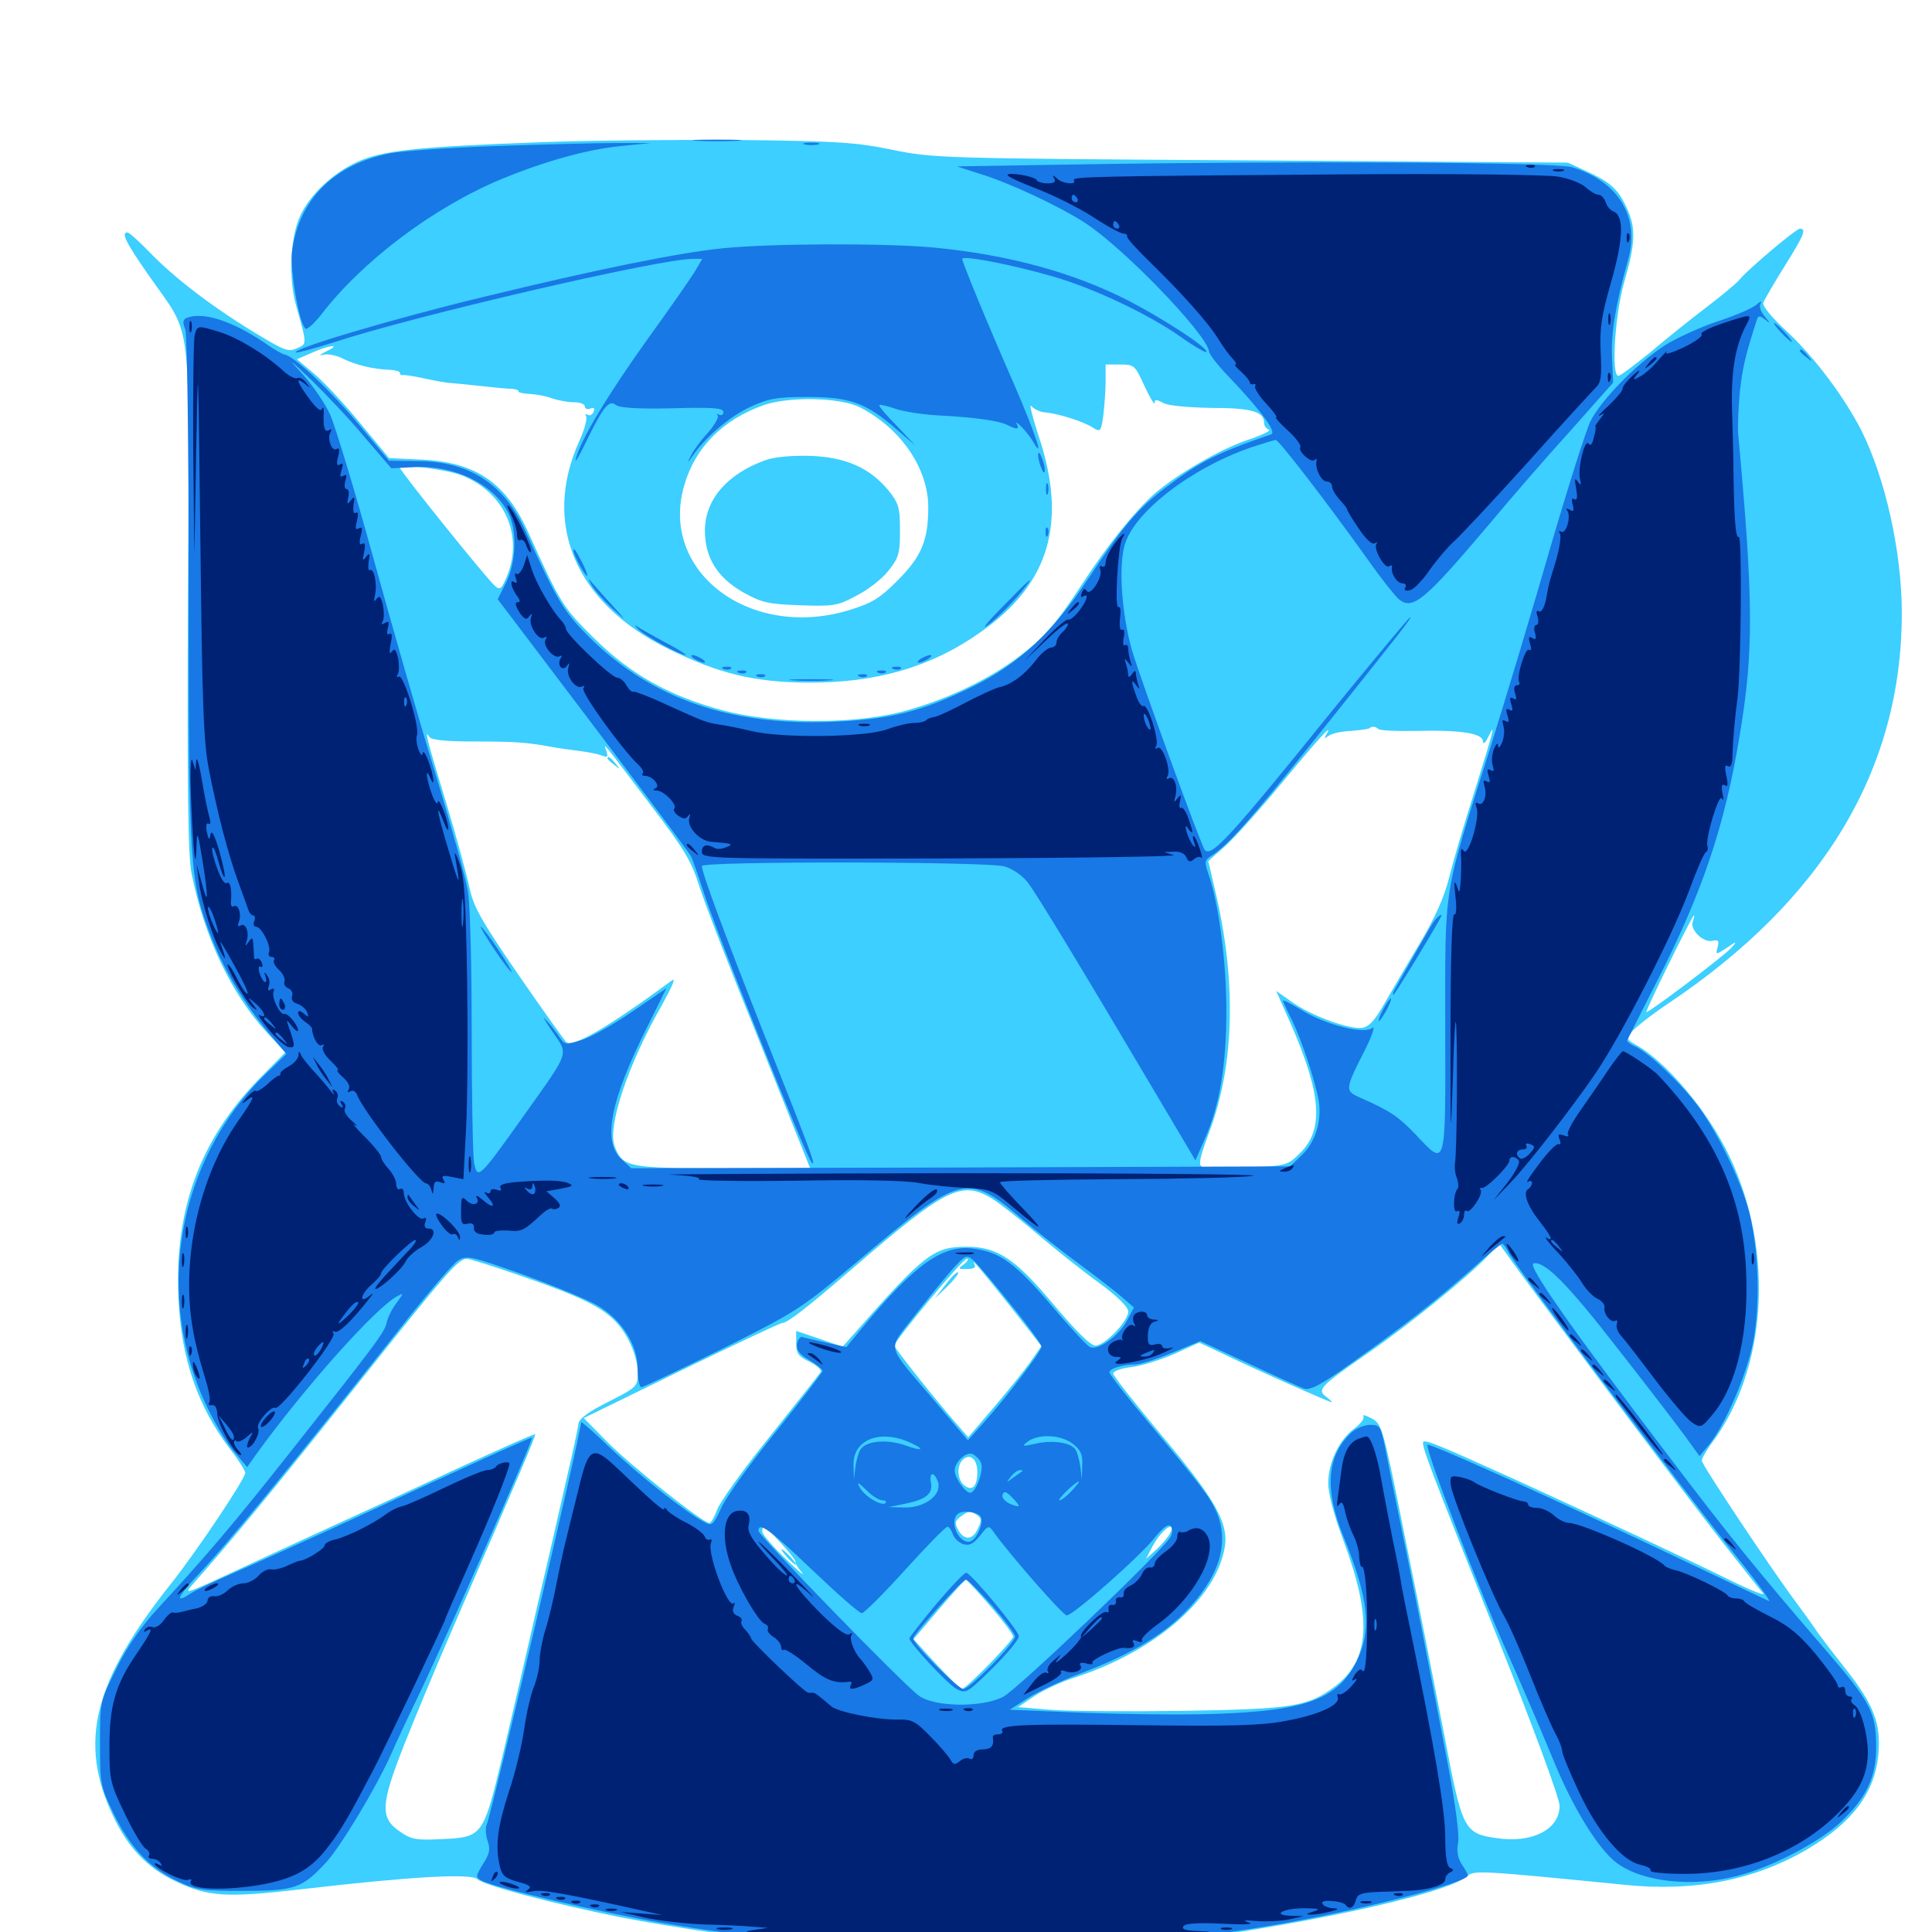 <svg xmlns="http://www.w3.org/2000/svg" viewBox="0 -1000 1000 1000">
	<path fill="#3ccfff" d="M279.297 -926.367C215.625 -924.023 197.852 -922.07 184.961 -916.211C172.461 -910.547 160.547 -899.414 155.469 -888.477C150.195 -877.344 149.219 -856.055 153.32 -841.602C158.984 -821.484 158.984 -822.07 153.711 -819.727C149.609 -817.773 147.266 -818.555 135.547 -825.586C111.523 -839.844 90.43 -855.859 77.148 -869.727C71.875 -875.195 66.797 -879.688 66.016 -879.688C62.5 -879.688 65.039 -874.609 77.148 -857.227C100 -824.414 98.047 -840.43 97.266 -690.625C96.875 -589.453 97.266 -557.422 99.219 -547.656C105.664 -515.234 119.727 -485.547 138.086 -465.625L147.656 -455.273L133.789 -441.211C103.32 -409.766 90.234 -373.828 92.383 -327.93C93.75 -296.68 102.344 -271.875 119.336 -249.609C123.633 -244.141 126.953 -238.672 126.953 -237.695C126.953 -234.57 101.953 -197.266 88.672 -180.469C48.438 -129.883 40.43 -98.438 58.398 -60.352C66.016 -43.945 76.172 -33.203 90.625 -26.367C107.617 -18.164 116.992 -17.578 157.227 -22.266C212.891 -28.711 243.945 -30.469 247.07 -27.344C250.195 -24.219 287.109 -14.453 320.312 -7.812C349.219 -2.148 391.406 3.906 426.758 7.422C464.258 10.938 556.641 10.547 593.75 6.445C664.844 -1.562 749.023 -19.336 759.375 -28.906C762.891 -32.031 766.211 -31.836 841.016 -24.414C877.148 -20.703 908.398 -26.953 935.352 -42.773C958.984 -56.641 970.508 -72.266 972.266 -92.188C973.633 -107.812 969.922 -117.578 955.469 -135.938C948.242 -145.117 941.016 -154.492 939.453 -157.031C937.891 -159.375 933.789 -165.039 930.469 -169.531C917.773 -186.328 880.859 -241.797 880.859 -243.945C880.859 -245.117 883.203 -249.219 885.938 -252.93C914.648 -291.211 918.555 -352.148 895.312 -401.172C884.18 -424.805 862.109 -450.977 846.094 -459.57C842.188 -461.719 841.992 -462.305 844.336 -465.625C845.898 -467.773 854.297 -474.414 863.281 -480.469C943.945 -534.375 984.375 -601.953 984.375 -682.617C984.375 -714.062 975.977 -752.148 963.477 -777.148C954.688 -794.336 939.258 -815.039 925.195 -828.125C916.797 -835.938 912.109 -841.602 912.695 -843.359C913.281 -844.922 918.164 -853.32 923.633 -862.109C933.789 -878.32 935.156 -881.641 931.641 -881.641C929.688 -881.641 905.078 -860.938 900.391 -855.273C898.828 -853.32 891.016 -846.875 882.812 -840.625C874.805 -834.57 861.719 -824.023 853.906 -817.383C845.898 -810.938 838.672 -805.469 837.695 -805.469C833.789 -805.469 835.938 -837.695 840.82 -854.492C846.484 -874.023 846.875 -882.031 841.992 -892.383C837.695 -901.953 833.594 -905.664 821.289 -911.328L811.523 -915.82L647.461 -916.992C486.719 -917.969 483.008 -918.164 461.914 -922.461C442.969 -926.367 433.594 -926.953 382.812 -927.539C351.172 -927.734 304.492 -927.344 279.297 -926.367ZM168.945 -818.164C165.43 -816.406 164.844 -815.625 167.383 -816.406C169.727 -816.992 174.219 -816.016 177.344 -814.453C183.789 -811.133 193.555 -808.789 201.758 -808.594C204.688 -808.398 207.031 -807.812 207.031 -807.031C207.031 -806.055 207.617 -805.664 208.594 -805.859C209.375 -806.055 214.453 -805.273 219.727 -804.102C225.195 -802.93 231.25 -801.758 233.398 -801.758C235.547 -801.562 241.797 -800.977 247.07 -800.391C252.539 -799.805 259.57 -799.023 263.086 -798.828C266.406 -798.828 268.75 -798.047 268.359 -797.461C267.969 -796.875 270.703 -796.289 274.219 -796.094C277.734 -795.898 283.008 -794.922 285.938 -793.75C288.867 -792.773 293.945 -791.797 297.07 -791.797C300.195 -791.797 302.734 -790.82 302.734 -789.648C302.734 -788.477 304.102 -787.891 305.469 -788.477C307.422 -789.258 308.008 -788.672 307.227 -786.914C306.641 -785.352 305.273 -784.57 304.102 -785.352C303.125 -785.938 302.734 -785.547 303.32 -784.57C304.102 -783.398 302.539 -777.734 300 -772.07C280.273 -728.711 297.852 -687.695 346.094 -664.062C371.875 -651.367 390.43 -646.875 417.969 -646.68C453.516 -646.484 482.031 -654.688 507.617 -672.852C543.359 -697.852 552.734 -729.883 537.305 -775.195C534.18 -784.961 532.617 -791.406 533.789 -789.844C535.156 -788.281 538.281 -786.719 541.016 -786.523C547.852 -785.938 560.742 -781.836 565.625 -778.711C569.531 -776.172 569.922 -776.562 571.094 -785.156C571.68 -790.234 572.266 -798.047 572.266 -802.734V-811.328H579.883C587.109 -811.328 587.5 -810.938 592.383 -800.195C595.312 -793.945 597.656 -790.039 597.656 -791.406C597.656 -793.359 598.438 -793.359 602.148 -791.406C604.688 -790.039 614.648 -789.062 627.148 -788.867C648.047 -788.867 654.297 -786.914 654.297 -781.055C654.297 -779.492 655.469 -778.125 656.836 -777.539C658.008 -777.148 653.32 -774.805 646.289 -772.461C632.422 -767.969 609.766 -754.883 597.656 -744.531C587.5 -735.547 573.047 -717.578 560.352 -698.047C546.289 -676.367 539.258 -668.555 524.219 -657.812C508.008 -646.289 486.328 -636.523 465.43 -631.25C439.844 -625 400.586 -625.391 374.414 -632.227C346.68 -639.648 326.562 -650.781 307.422 -669.727C291.406 -685.547 290.039 -687.695 273.438 -724.414C261.914 -750 246.484 -760.742 218.359 -762.109L201.367 -762.891L186.523 -780.859C178.516 -790.625 167.773 -802.148 162.695 -806.445L153.711 -814.062L161.328 -817.383C170.508 -821.484 177.148 -822.07 168.945 -818.164ZM445.312 -789.062C466.406 -778.125 480.469 -757.422 480.469 -737.5C480.469 -720.312 476.953 -711.914 464.648 -699.609C455.273 -690.234 451.562 -687.891 439.453 -684.18C387.891 -668.555 340.82 -704.492 354.297 -749.219C359.961 -768.555 374.219 -782.812 395.117 -790.234C408.203 -794.922 435.156 -794.336 445.312 -789.062ZM239.648 -753.711C261.328 -744.727 270.898 -722.852 262.5 -701.953C259.766 -695.312 258.789 -694.531 256.445 -696.484C252.344 -699.805 207.031 -756.25 207.031 -757.812C207.031 -760.156 231.641 -757.031 239.648 -753.711ZM713.477 -622.656C714.258 -621.875 722.656 -621.484 732.422 -621.68C755.859 -622.266 767.578 -620.508 767.578 -616.211C767.773 -614.453 768.945 -615.625 770.508 -618.945C774.414 -626.953 773.047 -621.875 762.891 -589.258C758.008 -574.023 752.344 -554.688 750.195 -546.289C747.656 -535.742 742.773 -525 734.766 -511.523C728.32 -500.781 720.117 -486.719 716.406 -480.273C711.523 -471.68 708.398 -468.359 704.883 -467.969C698.242 -467.188 679.297 -474.023 669.141 -481.055L660.547 -487.109L668.164 -469.922C683.789 -434.18 685.352 -415.625 673.242 -403.516C666.406 -396.68 666.211 -396.68 645.703 -395.703C634.375 -395.312 624.023 -395.312 622.461 -395.898C620.117 -396.875 620.703 -400 625.977 -414.258C639.062 -449.023 640.039 -492.578 628.906 -539.258L625.391 -554.297L633.984 -561.914C638.867 -566.211 652.539 -581.445 664.258 -595.703C683.594 -619.141 690.625 -626.562 686.328 -619.531C685.156 -617.578 685.547 -617.578 687.695 -619.141C689.258 -620.312 694.336 -621.484 699.219 -621.68C704.102 -622.07 708.398 -622.656 708.789 -623.047C709.961 -624.219 712.109 -624.023 713.477 -622.656ZM245.117 -616.211C266.406 -616.211 272.07 -615.82 285.156 -613.477C288.867 -612.695 295.508 -611.914 299.805 -611.328C304.102 -610.742 309.375 -609.766 311.328 -608.984C314.453 -607.812 314.844 -608.203 313.867 -611.328C312.109 -616.016 311.133 -617.188 337.305 -582.617C354.297 -560.352 358.008 -554.102 362.109 -540.82C364.844 -532.227 378.906 -495.898 393.359 -460.352L419.336 -395.312H374.219C325 -395.312 322.266 -395.898 318.164 -406.641C314.258 -416.797 325 -449.023 342.773 -480.078C347.852 -489.258 350 -494.141 347.852 -492.578C315.43 -468.75 297.266 -458.008 293.164 -460.547C292.383 -461.133 281.25 -476.758 268.555 -495.117C249.023 -523.633 245.117 -530.469 242.969 -540.625C241.602 -547.07 236.133 -567.383 230.664 -585.352C220.703 -618.164 219.531 -622.852 222.266 -618.555C223.242 -616.992 230.859 -616.211 245.117 -616.211ZM876.172 -522.852C874.609 -518.75 881.836 -511.719 886.523 -513.086C889.453 -513.672 889.844 -513.086 889.062 -509.766C887.891 -505.664 888.086 -505.664 893.75 -509.375C898.828 -512.891 899.219 -512.891 896.484 -509.766C893.359 -505.859 852.93 -475.391 852.148 -476.172C851.562 -476.758 875.781 -525.977 876.758 -526.172C877.148 -526.172 876.758 -524.805 876.172 -522.852ZM513.672 -379.492C517.383 -377.148 527.93 -368.945 537.109 -361.133C546.289 -353.32 560.547 -341.992 568.945 -335.938C578.516 -328.906 583.984 -323.438 583.984 -321.094C583.984 -316.211 571.875 -303.516 566.992 -303.516C564.453 -303.516 557.031 -310.938 545.312 -324.805C525.391 -348.633 516.211 -354.688 500.195 -354.688C483.398 -354.688 478.516 -350.977 442.188 -309.766L436.133 -302.93L424.219 -307.031L412.109 -311.133V-304.688C412.109 -299.414 413.281 -297.852 419.141 -295.117C422.852 -293.164 425.391 -291.016 424.805 -289.844C424.219 -288.867 412.305 -273.828 398.438 -256.445C384.57 -239.258 372.266 -222.07 371.094 -218.359C369.727 -214.648 367.969 -211.719 367.188 -211.719C363.672 -211.719 326.953 -241.016 314.648 -253.32L302.148 -266.016L352.539 -290.625C380.273 -304.102 403.906 -315.234 404.883 -315.234C407.617 -315.234 417.578 -323.047 441.406 -343.555C489.648 -385.156 497.656 -389.258 513.672 -379.492ZM830.859 -282.031C854.492 -250.391 882.031 -213.867 892.188 -200.977C902.344 -188.086 911.523 -176.367 912.695 -175.195C913.672 -173.828 905.469 -177.148 894.336 -182.617C870.703 -194.336 830.664 -212.891 785.156 -233.789C744.531 -252.148 737.891 -254.883 736.719 -253.711C735.352 -252.539 740.234 -239.844 775.977 -150.195C793.75 -105.664 807.227 -69.141 807.227 -65.43C807.422 -53.125 792.969 -45.703 774.414 -48.633C757.812 -50.977 756.836 -53.125 747.852 -100.391C743.359 -123.438 734.375 -169.531 727.539 -202.734C715.82 -261.523 715.234 -263.086 709.961 -265.82C707.031 -267.383 705.078 -267.969 705.664 -266.992C706.445 -265.82 704.297 -263.086 701.172 -260.742C693.164 -254.883 687.5 -242.969 687.5 -232.422C687.5 -226.758 690.43 -215.82 695.312 -202.734C710.352 -162.695 709.18 -140.82 691.016 -127.148C676.953 -116.602 669.336 -115.43 612.305 -114.453C583.398 -114.062 552.344 -114.258 543.164 -115.039L526.953 -116.406L535.352 -122.07C540.039 -125.195 549.609 -129.688 556.641 -131.836C598.438 -145.508 629.688 -172.852 633.984 -199.414C635.938 -211.914 628.711 -224.414 600.781 -257.617C587.305 -273.828 576.172 -287.891 576.172 -289.062C576.172 -290.234 580.273 -291.797 585.547 -292.383C590.625 -292.969 600.586 -296.094 607.812 -299.219L620.703 -305.078L633.203 -299.219C649.219 -291.406 688.086 -274.219 689.258 -274.219C689.844 -274.219 688.477 -275.391 686.523 -276.953C681.445 -280.664 683.203 -282.422 708.008 -299.609C728.711 -313.867 760.352 -339.453 770.312 -350.195L775.977 -356.25L782.031 -347.852C785.156 -343.359 807.227 -313.672 830.859 -282.031ZM270.117 -339.453C300.586 -328.906 311.523 -323.438 318.75 -315.82C325.391 -308.789 330.078 -297.852 330.078 -288.867C330.078 -282.422 329.492 -281.836 314.844 -274.414C304.688 -269.336 299.609 -265.625 299.414 -263.086C299.219 -261.133 296.484 -248.242 293.164 -234.18C290.039 -220.312 283.398 -191.211 278.32 -169.727C273.438 -148.242 265.43 -113.672 260.547 -92.969C250 -49.023 250.195 -49.023 227.734 -48.047C215.82 -47.461 212.891 -47.852 207.031 -51.953C196.68 -58.984 196.875 -65.625 209.18 -96.875C214.844 -111.133 225.586 -136.914 233.008 -154.102C269.141 -237.695 277.539 -257.031 276.953 -257.617C276.562 -258.008 258.008 -249.609 235.352 -239.258C212.891 -228.711 179.492 -213.477 161.133 -205.078C142.969 -196.68 120.508 -186.328 111.328 -182.031C97.266 -175.586 95.508 -175.195 98.828 -178.906C119.141 -201.758 138.867 -225.586 181.055 -278.516C231.836 -342.383 237.109 -348.438 241.797 -348.438C243.164 -348.438 256.055 -344.336 270.117 -339.453ZM499.023 -345.703C495.508 -343.164 495.703 -343.164 500.586 -343.164C503.906 -343.164 505.273 -343.945 504.492 -345.312C502.148 -349.609 507.227 -343.555 523.242 -323.438L539.062 -303.32L532.812 -294.336C529.297 -289.453 520.703 -278.906 513.672 -270.703L501.172 -256.055L494.531 -263.672C483.789 -275.977 462.891 -302.344 462.891 -303.516C463.086 -306.055 498.242 -348.438 500.391 -348.438C501.562 -348.438 500.977 -347.266 499.023 -345.703ZM505.859 -238.086C505.859 -230.469 503.125 -227.93 499.023 -231.25C495.508 -234.18 495.117 -241.211 498.242 -244.336C501.953 -248.047 505.859 -244.922 505.859 -238.086ZM505.664 -215.82C508.008 -214.258 508.203 -213.086 506.25 -208.984C503.516 -202.734 499.023 -202.539 495.898 -208.203C493.945 -211.719 494.336 -212.891 497.266 -215.039C501.367 -217.969 501.953 -218.164 505.664 -215.82ZM404.297 -201.172C408.789 -196.289 412.109 -191.992 411.719 -191.602C411.328 -191.016 412.891 -188.672 415.039 -186.133C416.992 -183.594 413.281 -186.719 406.641 -193.164C400 -199.609 394.531 -205.859 394.531 -207.227C394.531 -211.133 395.898 -210.352 404.297 -201.172ZM605.664 -206.445C604.688 -204.492 601.562 -200.781 598.633 -198.047L593.164 -193.164L595.703 -198.047C598.828 -204.297 603.516 -209.766 605.859 -209.766C606.836 -209.766 606.641 -208.203 605.664 -206.445ZM512.695 -168.555C519.141 -161.133 524.414 -154.102 524.414 -152.93C524.414 -150.781 500 -125.781 497.852 -125.781C497.07 -125.781 491.211 -131.641 484.57 -138.672L472.852 -151.562L485.938 -166.992C493.164 -175.391 499.414 -182.422 500 -182.227C500.586 -182.227 506.25 -175.977 512.695 -168.555ZM395.898 -761.719C376.172 -754.492 365.039 -741.406 364.844 -725.586C364.844 -711.328 371.289 -700.977 384.766 -693.359C394.141 -688.086 397.656 -687.305 414.062 -686.719C431.25 -686.133 433.398 -686.328 443.164 -691.602C449.023 -694.531 456.641 -700.391 459.766 -704.492C465.234 -711.328 465.82 -713.477 465.82 -725.391C465.82 -737.305 465.234 -739.453 459.766 -746.289C450.195 -757.812 437.695 -763.477 418.945 -764.062C409.18 -764.258 400.586 -763.477 395.898 -761.719ZM314.453 -607.422C314.453 -607.031 316.016 -605.469 317.969 -604.102C320.898 -601.562 321.094 -601.758 318.555 -604.883C316.016 -608.008 314.453 -608.984 314.453 -607.422ZM489.453 -335.156L483.789 -327.93L490.43 -334.18C493.945 -337.695 496.484 -341.016 495.898 -341.406C495.312 -341.992 492.383 -339.062 489.453 -335.156ZM407.227 -194.141C409.18 -191.992 411.133 -190.234 411.719 -190.234C412.305 -190.234 411.133 -191.992 409.18 -194.141C407.227 -196.289 405.273 -198.047 404.688 -198.047C404.102 -198.047 405.273 -196.289 407.227 -194.141Z"/>
	<path fill="#1878e5" d="M360.938 -927.148C355.273 -927.539 359.766 -927.734 371.094 -927.734C382.422 -927.734 386.914 -927.539 381.445 -927.148C375.781 -926.758 366.406 -926.758 360.938 -927.148ZM256.836 -924.414C233.203 -923.633 208.594 -921.875 202.148 -920.703C173.047 -915.039 154.688 -896.875 151.172 -869.922C150 -860.352 154.883 -832.031 158.203 -829.883C158.984 -829.297 162.695 -832.617 166.211 -837.109C187.5 -864.844 224.219 -892.578 259.375 -907.227C282.031 -916.602 303.906 -922.656 321.289 -924.414L336.914 -925.977H318.359C308.203 -925.977 280.469 -925.195 256.836 -924.414ZM416.602 -925.195C414.648 -925.781 416.211 -926.172 419.922 -926.172C423.633 -926.172 425.195 -925.781 423.438 -925.195C421.484 -924.805 418.359 -924.805 416.602 -925.195ZM554.688 -914.844L495.312 -913.867L506.836 -910.156C522.266 -905.469 547.266 -893.75 561.133 -884.961C581.055 -872.266 624.414 -827.344 625.781 -818.164C625.977 -816.406 630.664 -810.547 636.133 -804.883C652.344 -787.891 660.938 -776.367 658.008 -775.195C629.688 -765.43 620.898 -760.938 603.125 -747.461C588.867 -736.719 581.055 -727.344 563.477 -700.781C544.922 -672.656 527.539 -656.445 503.32 -644.531C476.953 -631.641 460.938 -627.539 429.688 -626.367C377.539 -624.414 337.305 -638.477 305.469 -669.727C291.602 -683.594 288.672 -688.477 271.875 -725.391C261.133 -749.219 243.164 -761.133 216.602 -761.328L201.367 -761.523L185.938 -780.078C171.289 -797.656 152.148 -815.82 147.461 -816.406C146.289 -816.602 141.406 -819.336 136.523 -822.852C119.922 -833.984 105.078 -838.672 96.875 -835.547C94.727 -834.766 94.336 -833.398 95.898 -829.492C96.875 -826.758 97.656 -771.289 97.656 -694.336C97.656 -550.781 98.047 -543.945 109.57 -514.453C116.016 -497.656 126.953 -479.688 139.844 -464.453L148.242 -454.492L137.305 -443.945C91.602 -399.414 79.297 -329.102 107.422 -271.289C111.523 -262.695 117.773 -252.344 121.484 -248.242L127.93 -240.625L132.617 -247.266C157.617 -281.836 194.531 -323.242 205.664 -329.102C209.18 -331.055 208.984 -330.859 205.273 -325.586C202.93 -322.656 200.781 -318.164 200.195 -315.625C199.414 -310.742 194.141 -303.906 150.586 -248.828C120.703 -210.938 106.641 -194.531 81.641 -167.383C72.852 -157.812 65.625 -147.461 60.156 -136.133C51.758 -119.336 51.758 -119.141 51.758 -97.656C51.758 -76.758 51.953 -75.391 58.789 -61.328C67.383 -43.75 77.344 -33.203 91.797 -26.367C101.562 -21.68 104.688 -21.289 125.977 -21.289C152.344 -21.289 156.25 -22.656 168.164 -35.352C175.781 -43.164 194.727 -74.805 202.148 -91.406C204.492 -96.875 211.523 -111.914 217.773 -124.805C233.008 -157.031 275.391 -253.125 275.391 -255.859C275.391 -256.445 242.188 -241.406 184.57 -214.648C160.938 -203.711 132.812 -191.016 122.07 -186.328C111.328 -181.641 100.781 -176.758 98.633 -175.195C90.625 -169.922 91.602 -173.047 100.781 -183.008C117.969 -201.172 147.852 -237.695 209.57 -315.625C222.07 -331.445 234.375 -345.703 236.914 -347.461C241.406 -350.391 243.359 -350 270.898 -340.234C286.914 -334.375 304.102 -327.344 309.375 -324.219C321.875 -316.797 330.078 -303.906 330.078 -291.406C330.078 -286.328 330.859 -282.031 332.031 -282.031C333.008 -282.031 351.758 -291.016 373.633 -301.758C412.305 -321.094 414.258 -322.266 443.555 -346.875C497.656 -392.578 500.586 -393.359 529.297 -368.75C536.328 -362.891 549.414 -352.539 558.398 -345.898C567.383 -339.258 577.539 -331.445 580.859 -328.516L586.914 -323.242L583.203 -316.211C579.102 -308.594 568.359 -300.781 564.258 -302.734C562.695 -303.32 553.711 -313.086 543.945 -324.609C525.586 -346.094 517.578 -351.953 503.906 -353.711C487.891 -355.859 473.828 -345.898 446.094 -312.5L438.086 -302.734L427.539 -305.078C421.68 -306.445 416.211 -307.617 415.039 -308.008C414.062 -308.203 412.891 -306.445 412.5 -304.297C412.109 -301.172 413.867 -299.023 418.75 -296.094C422.656 -293.75 425.781 -291.211 425.781 -290.43C425.781 -289.648 415.039 -275.781 402.148 -259.57C389.062 -243.555 376.172 -225.586 373.633 -220.117C369.141 -210.547 368.555 -209.961 364.648 -212.109C355.273 -216.992 330.859 -236.328 316.211 -250.195C307.812 -258.398 300.781 -264.453 300.781 -263.867C300.781 -258.398 254.102 -59.961 251.953 -55.664C251.172 -54.102 251.367 -50.391 252.344 -47.266C253.906 -42.969 253.516 -40.625 250 -35.156C246.094 -28.711 246.094 -28.32 249.414 -26.562C256.25 -22.852 309.961 -10.352 342.773 -4.688C453.32 14.062 554.883 14.453 661.133 -3.906C705.273 -11.523 759.766 -25.586 759.766 -29.297C759.766 -29.883 758.398 -32.422 756.641 -34.961C754.492 -38.281 753.906 -41.992 754.688 -46.094C755.469 -49.609 753.516 -64.648 750 -83.594C739.453 -139.258 730.469 -184.57 724.609 -212.695C721.484 -227.734 717.969 -245.117 716.797 -251.367C714.648 -261.719 714.258 -262.5 709.18 -262.5C706.25 -262.5 701.953 -260.742 699.609 -258.594C686.719 -246.68 685.352 -229.297 695.312 -204.883C708.594 -172.266 710.156 -156.445 702.148 -140.039C692.383 -120.508 675.781 -114.453 628.906 -112.891C612.305 -112.305 581.641 -112.695 560.742 -113.477L522.656 -115.039L531.445 -120.703C536.133 -123.828 548.438 -129.688 558.594 -133.594C583.984 -143.164 600.586 -152.734 612.891 -165.039C630.859 -183.203 636.523 -200.781 629.883 -216.797C626.562 -224.805 621.875 -230.859 594.336 -263.867C583.203 -277.148 574.219 -288.672 574.219 -289.648C574.219 -291.602 580.859 -293.75 587.5 -293.75C590.039 -293.75 598.633 -296.484 606.641 -299.805L621.289 -305.859L646.094 -294.336C659.766 -287.891 672.852 -282.031 675 -281.25C678.32 -280.273 684.18 -283.398 700.391 -295.117C726.367 -313.477 743.75 -327.148 762.305 -343.555C769.922 -350.586 776.953 -356.25 777.539 -356.25C778.125 -356.25 779.492 -354.297 780.664 -351.953C783.398 -345.898 871.484 -228.32 897.266 -196.289C908.789 -182.031 916.992 -170.703 915.625 -171.289C914.258 -171.875 891.992 -182.422 866.211 -194.727C802.93 -224.805 740.039 -253.125 738.867 -252.148C737.305 -250.586 766.211 -175.391 780.273 -144.336C786.523 -130.273 795.117 -110.547 805.469 -85.547C815.039 -62.891 827.344 -43.164 836.328 -36.133C849.219 -25.977 875.977 -22.852 899.414 -29.102C917.188 -33.594 941.602 -46.484 952.734 -56.836C966.406 -69.922 971.289 -80.469 971.094 -96.68C971.094 -113.477 967.773 -119.531 945.508 -145.312C911.133 -185.156 894.727 -205.273 863.281 -246.875C813.281 -312.5 790.234 -345.312 793.75 -346.094C799.609 -347.266 811.133 -335.742 837.5 -301.758C852.344 -282.812 867.773 -262.695 872.07 -256.836L879.688 -246.289L884.375 -251.953C892.773 -262.109 904.102 -288.281 907.422 -305.469C911.133 -324.609 910.352 -353.711 905.273 -372.852C901.367 -388.281 888.867 -414.062 879.297 -426.953C870.312 -439.062 853.711 -454.883 846.68 -458.203C843.945 -459.375 841.992 -460.938 842.188 -461.523C842.578 -462.109 849.414 -475.977 857.617 -491.992C881.055 -537.891 892.773 -572.656 900.391 -618.945C907.812 -663.086 907.617 -688.867 899.609 -776.172C899.414 -779.883 899.805 -789.453 900.586 -797.461C901.953 -809.766 903.32 -815.82 909.375 -834.57C910.156 -836.719 910.742 -836.719 913.672 -834.57C916.406 -832.227 916.406 -832.617 913.477 -836.133C911.328 -838.672 910.352 -841.406 911.328 -842.969C912.109 -844.336 911.133 -844.141 908.984 -842.188C907.031 -840.43 897.852 -836.523 888.867 -833.594C880.078 -830.664 867.578 -825 861.523 -821.094C847.07 -811.719 828.906 -793.164 823.242 -782.031C820.898 -777.148 811.719 -748.242 802.734 -717.578C793.945 -686.914 779.688 -639.453 771.094 -612.109C746.68 -534.766 748.047 -543.359 748.047 -468.164C748.242 -394.141 748.633 -395.898 732.812 -412.695C723.828 -422.07 719.531 -425 704.492 -431.641C695.898 -435.352 695.898 -435.742 706.641 -456.836C710.352 -464.258 711.914 -469.336 710.352 -467.969C706.055 -464.453 685.938 -469.531 673.438 -477.344C668.164 -480.469 664.062 -482.617 664.062 -482.031C664.062 -481.641 666.211 -476.953 668.75 -471.875C673.828 -461.523 680.664 -440.82 682.617 -430.078C684.18 -419.727 680.859 -408.789 673.828 -402.148L667.773 -396.289L497.266 -395.703L326.758 -395.312L321.68 -400C311.719 -409.18 315.82 -430.273 334.961 -468.359L344.922 -488.477L326.953 -476.172C316.992 -469.336 305.078 -462.695 300.586 -461.523C292.773 -458.984 292.188 -459.18 289.258 -463.672C287.5 -466.211 284.57 -470.117 282.422 -472.266C280.469 -474.609 282.031 -471.68 285.938 -466.016C294.336 -453.711 295.508 -456.836 270.508 -421.68C247.852 -389.844 247.07 -389.062 245.312 -398.633C244.727 -402.734 244.141 -433.398 244.141 -466.602C244.141 -500 243.359 -532.227 242.188 -538.672C241.211 -544.922 233.789 -571.68 225.781 -598.242C217.578 -624.609 203.125 -675.391 193.359 -710.742C183.594 -746.289 173.438 -779.688 170.898 -785.352C168.359 -791.016 162.109 -800.195 157.031 -805.859C148.633 -815.039 149.023 -814.844 160.938 -803.516C168.164 -796.484 180.664 -783.398 188.281 -774.219L202.539 -757.617L214.453 -758.203C234.961 -759.375 255.273 -749.609 263.086 -734.57C267.773 -725.391 267.188 -708.789 261.914 -698.438L257.617 -689.844L307.031 -624.609C334.18 -588.672 357.031 -558.203 357.617 -556.836C358.398 -555.469 361.328 -547.07 364.258 -538.086C370.703 -517.773 417.383 -400.977 420.117 -398.242C422.656 -395.703 419.922 -403.32 395.898 -463.672C375.586 -515.039 363.281 -548.242 363.281 -551.758C363.281 -554.297 510.742 -554.102 519.922 -551.562C524.414 -550.195 529.102 -546.875 532.031 -543.164C536.914 -536.719 559.766 -499.023 597.656 -434.961L618.75 -399.414L623.633 -410.547C631.25 -427.539 634.766 -448.633 634.766 -476.953C634.766 -502.148 630.859 -531.836 625.781 -546.68C623.242 -554.102 623.242 -554.688 627.539 -557.422C635.547 -562.5 647.266 -575.781 678.711 -615.039C721.68 -668.75 731.055 -680.469 729.883 -680.469C729.297 -680.469 712.305 -659.961 691.992 -635.156C636.523 -566.406 627.344 -556.445 623.633 -559.961C621.875 -561.719 590.234 -648.828 585.938 -663.281C580.664 -681.836 578.906 -706.055 582.031 -717.578C586.719 -734.766 616.211 -757.617 647.852 -768.555C653.906 -770.508 659.57 -772.266 660.352 -772.266C661.914 -772.266 685.938 -741.211 708.398 -709.766C714.844 -700.586 721.875 -691.797 723.828 -690.039C731.055 -683.789 737.109 -688.867 770.508 -728.32C782.227 -742.383 801.562 -764.648 813.477 -777.734L834.961 -801.953L834.375 -814.844C833.789 -827.344 836.133 -842.188 842.773 -865.82C848.828 -887.891 837.695 -906.055 813.672 -913.477C805.078 -916.016 671.289 -916.797 554.688 -914.844ZM590.43 -552.148C602.344 -552.344 592.578 -552.734 568.359 -552.734C544.141 -552.734 534.375 -552.344 546.484 -552.148C558.398 -551.758 578.32 -551.758 590.43 -552.148ZM523.633 -324.219C532.227 -313.672 539.062 -304.102 539.062 -302.93C539.062 -300.586 521.289 -277.148 509.375 -263.867L500.977 -254.492L483.789 -274.805C458.008 -305.273 459.18 -300.391 472.852 -318.359C479.492 -326.758 488.281 -337.695 492.383 -342.383C500 -350.781 500.195 -350.781 504.297 -347.266C506.445 -345.117 515.234 -334.766 523.633 -324.219ZM469.727 -253.906C479.297 -249.805 478.125 -248.438 468.359 -251.953C459.375 -255.078 449.023 -254.297 445.703 -250.195C444.531 -248.828 443.359 -244.727 442.773 -241.016L441.992 -234.18L441.797 -241.406C441.211 -254.297 454.492 -260.156 469.727 -253.906ZM555.469 -252.539C559.375 -249.414 560.547 -247.07 560.156 -241.406L559.961 -234.18L559.18 -241.016C558.594 -244.727 557.422 -248.828 556.445 -250C553.711 -253.516 544.531 -254.688 535.938 -252.734C529.102 -251.172 528.711 -251.367 532.031 -253.906C537.695 -258.008 549.414 -257.422 555.469 -252.539ZM507.617 -243.164C509.57 -239.648 505.273 -227.344 502.148 -227.344C499.609 -227.344 494.141 -235.156 494.141 -238.867C494.141 -243.164 500 -248.633 503.125 -247.461C504.688 -246.875 506.836 -244.922 507.617 -243.164ZM478.516 -241.016C478.516 -242.188 475.586 -242.969 472.266 -242.969C467.383 -242.969 466.602 -242.383 468.75 -241.016C472.656 -238.477 478.516 -238.477 478.516 -241.016ZM529.102 -238.477C528.711 -238.281 526.562 -236.719 524.414 -235.156C520.703 -232.422 520.703 -232.422 523.242 -235.742C524.609 -237.5 526.758 -239.062 527.93 -239.062C529.102 -239.062 529.492 -238.867 529.102 -238.477ZM485.547 -232.812C487.5 -226.172 478.711 -219.531 468.164 -219.727L459.961 -219.922L468.555 -221.68C479.102 -223.828 483.008 -226.758 481.836 -232.617C480.859 -238.281 483.594 -238.477 485.547 -232.812ZM456.641 -223.438C458.203 -223.438 458.984 -222.852 458.398 -222.07C456.445 -220.117 447.266 -225.586 444.922 -230.273C443.359 -233.203 444.141 -232.812 448.242 -228.906C451.172 -225.781 455.078 -223.438 456.641 -223.438ZM554.688 -228.32C552.148 -225.586 549.414 -223.438 548.438 -223.438C546.68 -223.438 556.641 -233.008 558.398 -233.203C558.984 -233.203 557.227 -231.055 554.688 -228.32ZM527.344 -220.508C527.344 -220.117 525.195 -220.508 522.656 -221.68C519.922 -223.047 518.359 -225 518.945 -226.367C519.531 -228.32 520.703 -228.125 523.633 -225.195C525.586 -223.242 527.344 -221.094 527.344 -220.508ZM507.227 -215.43C509.961 -212.695 505.273 -201.953 501.367 -201.953C495.703 -201.953 491.602 -212.305 495.508 -216.211C497.461 -218.359 504.883 -217.773 507.227 -215.43ZM605.859 -204.492C602.148 -197.656 526.562 -125.391 519.141 -121.68C508.008 -116.016 483.203 -116.406 475.391 -122.461C466.602 -129.102 392.578 -205.273 392.578 -207.617C392.578 -212.5 398.242 -208.594 420.508 -187.305C433.398 -175 444.922 -164.844 446.094 -165.039C447.266 -165.039 457.422 -175.195 468.555 -187.5C479.688 -199.805 489.453 -209.766 490.43 -209.766C491.211 -209.766 492.383 -208.008 493.164 -206.055C493.75 -203.906 496.289 -201.562 498.438 -200.781C501.758 -199.805 503.711 -200.781 507.227 -205.078C511.523 -210.547 511.719 -210.742 514.453 -206.836C522.656 -195.312 550.195 -163.867 552.148 -163.867C555.469 -163.867 590.43 -194.727 597.852 -204.297C601.758 -209.18 604.688 -211.328 605.859 -210.156C607.031 -208.984 607.031 -206.836 605.859 -204.492ZM484.57 -169.727C476.953 -160.547 470.703 -152.539 470.703 -151.953C470.703 -149.609 490.625 -128.125 495.117 -125.781C500 -123.242 500.586 -123.633 513.672 -136.523C521.289 -143.945 527.344 -151.367 527.344 -153.125C527.344 -155.859 503.516 -184.766 500.195 -185.938C499.219 -186.133 492.383 -178.906 484.57 -169.727ZM513.477 -168.945C519.922 -161.523 525.391 -154.297 525.391 -152.93C525.391 -149.609 501.953 -125.781 498.633 -125.781C495.898 -125.781 472.656 -149.023 472.656 -151.953C472.656 -153.906 498.047 -182.422 500 -182.422C500.781 -182.422 506.836 -176.367 513.477 -168.945ZM374.023 -871.484C351.172 -869.141 309.57 -860.742 250.195 -846.289C204.688 -835.352 151.367 -819.531 153.125 -817.578C153.711 -817.188 162.305 -819.531 172.266 -822.656C215.039 -836.719 341.406 -866.016 358.594 -866.016H363.477L359.961 -859.961C358.008 -856.641 346.875 -840.625 335.156 -824.414C314.453 -795.508 300.586 -772.461 298.047 -762.5C297.266 -759.766 299.805 -763.867 303.32 -771.289C312.305 -789.648 315.234 -793.164 318.75 -790.43C320.508 -788.867 330.078 -788.281 347.852 -788.672C368.945 -789.258 374.414 -788.867 374.414 -786.719C374.414 -785.352 373.438 -784.766 372.266 -785.352C371.094 -785.938 370.703 -785.938 371.484 -784.961C372.266 -784.18 369.922 -780.078 366.406 -775.977C362.695 -772.07 358.789 -766.602 357.617 -764.062C355.469 -759.961 355.664 -759.961 358.789 -764.453C365.625 -774.219 377.93 -784.57 388.477 -789.453C397.852 -793.75 402.148 -794.531 417.969 -794.531C439.648 -794.531 448.242 -791.602 463.867 -777.93L473.633 -769.531L464.453 -779.297C459.18 -784.57 455.078 -789.453 455.078 -790.234C455.078 -790.82 458.789 -790.039 463.281 -788.477C467.773 -786.914 478.125 -785.352 486.133 -784.961C504.688 -783.984 517.383 -782.227 521.68 -779.883C526.367 -777.539 527.93 -777.734 526.172 -780.664C525.391 -781.836 526.562 -781.25 528.711 -779.102C530.859 -776.953 533.594 -773.438 534.766 -771.289C540.82 -760.938 535.938 -775.391 525.195 -800.391C510.547 -833.789 498.047 -864.258 498.047 -866.016C498.047 -867.969 523.633 -863.086 544.531 -857.031C565.234 -851.172 593.945 -837.695 610.938 -825.781C617.773 -820.898 623.828 -817.383 624.414 -817.773C625.977 -819.531 602.93 -834.57 584.18 -844.336C555.469 -858.984 522.07 -868.164 483.203 -871.875C458.008 -874.219 399.023 -874.023 374.023 -871.484ZM921.875 -827.93C924.414 -825.195 926.953 -823.047 927.344 -823.047C927.93 -823.047 926.367 -825.195 923.828 -827.93C921.289 -830.664 918.75 -832.812 918.359 -832.812C917.773 -832.812 919.336 -830.664 921.875 -827.93ZM931.641 -818.359C931.641 -817.969 933.203 -816.406 935.156 -815.039C938.086 -812.5 938.281 -812.695 935.742 -815.82C933.203 -818.945 931.641 -819.922 931.641 -818.359ZM537.305 -764.453C537.305 -762.891 538.086 -759.766 539.062 -757.617C540.039 -755.078 540.82 -754.883 540.82 -756.641C540.82 -758.203 540.039 -761.328 539.062 -763.477C538.086 -766.016 537.305 -766.211 537.305 -764.453ZM541.406 -746.875C541.406 -744.141 541.797 -743.164 542.383 -744.531C542.773 -745.703 542.773 -748.047 542.383 -749.414C541.797 -750.586 541.406 -749.609 541.406 -746.875ZM541.211 -724.219C541.211 -722.07 541.797 -721.484 542.383 -723.047C542.969 -724.414 542.773 -726.172 542.188 -726.758C541.602 -727.539 541.016 -726.367 541.211 -724.219ZM296.875 -714.844C296.875 -712.695 302.734 -701.953 303.906 -701.953C304.297 -701.953 303.32 -704.883 301.562 -708.398C297.852 -715.43 296.875 -716.992 296.875 -714.844ZM306.25 -697.07C307.422 -694.922 312.109 -689.648 316.602 -685.352C325 -677.734 325 -677.734 315.43 -688.281C310.156 -694.141 305.469 -699.414 305.078 -700C304.492 -700.586 305.078 -699.219 306.25 -697.07ZM518.75 -685.742C511.328 -678.32 507.812 -673.828 510.938 -676.172C516.406 -680.078 525.781 -689.648 531.055 -696.68C535.742 -702.734 532.422 -699.805 518.75 -685.742ZM330.859 -673.828C335.156 -670.117 352.148 -660.938 354.883 -660.938C355.664 -660.938 350.977 -664.062 344.141 -667.578C337.305 -671.289 330.664 -675 329.492 -675.977C328.125 -676.758 328.711 -675.977 330.859 -673.828ZM359.375 -658.984C360.938 -658.008 363.281 -657.031 364.258 -657.031C365.43 -657.031 364.844 -658.008 363.281 -658.984C361.719 -659.961 359.57 -660.938 358.398 -660.938C357.422 -660.938 357.812 -659.961 359.375 -658.984ZM476.562 -658.984C475 -658.008 474.609 -657.031 475.586 -657.031C476.758 -657.031 478.906 -658.008 480.469 -658.984C482.031 -659.961 482.617 -660.938 481.445 -660.938C480.469 -660.938 478.125 -659.961 476.562 -658.984ZM374.609 -653.711C373.047 -654.297 373.633 -654.883 375.781 -654.883C377.93 -655.078 379.102 -654.492 378.32 -653.906C377.734 -653.32 375.977 -653.125 374.609 -653.711ZM462.5 -653.711C460.938 -654.297 461.523 -654.883 463.672 -654.883C465.82 -655.078 466.992 -654.492 466.211 -653.906C465.625 -653.32 463.867 -653.125 462.5 -653.711ZM382.422 -651.758C380.859 -652.344 381.445 -652.93 383.594 -652.93C385.742 -653.125 386.914 -652.539 386.133 -651.953C385.547 -651.367 383.789 -651.172 382.422 -651.758ZM454.688 -651.758C453.125 -652.344 453.711 -652.93 455.859 -652.93C458.008 -653.125 459.18 -652.539 458.398 -651.953C457.812 -651.367 456.055 -651.172 454.688 -651.758ZM392.188 -649.805C390.625 -650.391 391.211 -650.977 393.359 -650.977C395.508 -651.172 396.68 -650.586 395.898 -650C395.312 -649.414 393.555 -649.219 392.188 -649.805ZM444.922 -649.805C443.359 -650.391 443.945 -650.977 446.094 -650.977C448.242 -651.172 449.414 -650.586 448.633 -650C448.047 -649.414 446.289 -649.219 444.922 -649.805ZM410.742 -647.852C405.469 -648.242 409.766 -648.438 419.922 -648.438C430.078 -648.438 434.375 -648.242 429.297 -647.852C424.023 -647.461 415.82 -647.461 410.742 -647.852ZM741.406 -521.875C739.258 -518.359 725.586 -494.531 721.289 -486.719C720.898 -485.742 720.898 -485.156 721.289 -485.156C721.875 -485.156 739.648 -514.062 745.508 -524.805C747.461 -528.32 743.945 -525.781 741.406 -521.875ZM255.859 -508.594C260.156 -502.148 264.258 -496.875 264.844 -496.875C265.234 -496.875 262.109 -502.148 257.812 -508.594C253.516 -515.039 249.414 -520.312 248.828 -520.312C248.438 -520.312 251.562 -515.039 255.859 -508.594ZM715.82 -477.344C714.062 -474.219 713.281 -471.484 713.672 -471.484C714.258 -471.484 716.016 -474.219 717.773 -477.344C719.531 -480.664 720.312 -483.203 719.922 -483.203C719.336 -483.203 717.578 -480.664 715.82 -477.344Z"/>
	<path fill="#002274" d="M790.625 -913.477C789.062 -914.062 789.648 -914.648 791.797 -914.648C793.945 -914.844 795.117 -914.258 794.336 -913.672C793.75 -913.086 791.992 -912.891 790.625 -913.477ZM804.297 -911.523C802.93 -912.109 803.906 -912.5 806.641 -912.5C809.375 -912.5 810.352 -912.109 809.18 -911.523C807.812 -911.133 805.469 -911.133 804.297 -911.523ZM521.484 -909.375C521.484 -908.594 528.32 -905.469 536.523 -902.344C544.727 -899.219 557.812 -892.773 565.43 -887.891C572.852 -883.008 580.078 -879.102 581.445 -879.102C582.812 -879.102 583.594 -878.32 583.398 -877.539C583.203 -876.758 588.281 -871.094 594.727 -864.844C612.109 -847.852 625.586 -832.812 630.664 -824.414C633.203 -820.312 636.523 -815.82 638.086 -814.258C639.648 -812.695 640.234 -811.328 639.453 -811.328C638.672 -811.328 640.039 -809.57 642.383 -807.617C644.727 -805.469 646.68 -803.125 646.875 -802.148C646.875 -801.367 647.656 -800.781 648.828 -801.172C649.805 -801.367 650.195 -800.977 649.609 -800C649.219 -799.219 651.562 -795.117 655.273 -791.211C658.984 -787.305 661.328 -783.984 660.547 -783.984C659.766 -783.984 662.5 -780.859 666.602 -777.148C670.703 -773.438 673.633 -769.531 673.047 -768.555C671.68 -766.406 678.711 -760.156 680.469 -761.914C681.25 -762.891 681.641 -762.5 681.445 -761.523C680.469 -757.812 683.789 -750.781 686.719 -750.781C688.281 -750.781 689.453 -749.609 689.453 -748.242C689.453 -746.875 691.211 -743.75 693.359 -741.406C695.508 -739.062 697.266 -736.914 697.266 -736.328C697.266 -735.742 700 -731.25 703.32 -726.367C706.836 -721.094 710.156 -717.969 711.523 -718.75C712.891 -719.531 713.281 -719.531 712.5 -718.555C710.547 -716.406 716.602 -705.469 718.945 -706.836C719.922 -707.617 720.703 -707.422 720.508 -706.445C719.727 -703.32 723.047 -698.047 725.977 -698.047C727.539 -698.047 728.125 -697.07 727.344 -695.898C726.562 -694.531 727.539 -693.945 729.688 -694.531C731.641 -694.727 736.328 -699.609 740.039 -705.078C743.945 -710.547 749.609 -717.188 752.539 -719.727C755.469 -722.266 772.656 -740.625 790.625 -760.547C808.398 -780.469 824.609 -798.047 826.172 -799.609C828.711 -801.953 829.102 -805.664 828.516 -817.383C827.93 -829.688 828.711 -835.938 833.984 -854.297C840.43 -876.953 840.625 -888.477 834.961 -890.625C833.398 -891.211 831.641 -893.359 831.055 -895.508C830.273 -897.461 828.711 -899.219 827.344 -899.219C825.977 -899.219 823.047 -900.977 820.898 -902.93C818.75 -905.078 812.109 -907.617 806.445 -908.594C800.391 -909.57 753.516 -910.156 697.266 -909.766C564.258 -908.789 554.688 -908.594 555.859 -906.641C557.422 -904.102 549.805 -904.883 547.07 -907.617C544.922 -909.57 544.531 -909.57 545.703 -907.617C546.68 -905.859 545.508 -905.078 542.188 -905.078C539.648 -905.078 537.109 -905.859 536.719 -906.641C535.938 -908.789 521.484 -911.133 521.484 -909.375ZM557.617 -897.266C558.203 -896.289 557.812 -895.312 556.836 -895.312C555.664 -895.312 554.688 -896.289 554.688 -897.266C554.688 -898.438 555.078 -899.219 555.469 -899.219C556.055 -899.219 557.031 -898.438 557.617 -897.266ZM579.102 -883.594C579.688 -882.617 579.297 -881.641 578.32 -881.641C577.148 -881.641 576.172 -882.617 576.172 -883.594C576.172 -884.766 576.562 -885.547 576.953 -885.547C577.539 -885.547 578.516 -884.766 579.102 -883.594ZM841.992 -876.562C841.992 -874.414 842.578 -873.828 843.164 -875.391C843.75 -876.758 843.555 -878.516 842.969 -879.102C842.383 -879.883 841.797 -878.711 841.992 -876.562ZM832.422 -834.766C832.422 -832.031 832.812 -831.055 833.398 -832.422C833.789 -833.594 833.789 -835.938 833.398 -837.305C832.812 -838.477 832.422 -837.5 832.422 -834.766ZM891.016 -832.422C884.18 -830.078 879.688 -827.734 880.664 -826.953C881.836 -826.367 877.734 -823.242 871.68 -820.312C865.625 -817.383 861.328 -816.211 862.5 -817.578C863.477 -819.141 861.719 -817.383 858.594 -813.867C855.664 -810.156 851.172 -806.25 848.828 -805.078C844.922 -802.93 844.922 -803.125 847.656 -806.641C849.414 -808.984 848.438 -808.594 845.117 -805.664C842.188 -802.93 839.844 -800 839.844 -798.828C839.844 -797.656 836.523 -793.75 832.617 -790.039C828.516 -786.328 826.562 -784.18 828.125 -784.961C830.664 -786.523 830.664 -786.328 828.125 -783.008C826.562 -781.055 825.391 -779.297 825.781 -779.297C826.172 -779.102 825.781 -776.562 825 -773.633C824.219 -770.117 823.242 -768.945 822.266 -770.312C820.312 -773.242 816.602 -757.812 817.773 -752.148C818.555 -748.633 818.359 -748.438 816.602 -750.781C815.039 -752.93 814.844 -752.148 815.82 -747.07C816.602 -742.578 816.406 -740.82 814.844 -741.602C813.672 -742.578 813.281 -741.406 814.062 -738.672C814.844 -735.547 814.453 -734.961 812.5 -736.133C810.938 -737.109 810.352 -736.914 811.328 -735.547C813.281 -732.422 810.547 -723.242 808.008 -724.805C806.836 -725.391 806.641 -725 807.422 -723.633C808.203 -722.461 807.227 -716.406 805.469 -710.156C801.562 -697.266 801.953 -699.219 800.195 -689.648C799.219 -685.352 797.852 -682.812 796.484 -683.594C795.312 -684.375 794.922 -683.398 795.898 -680.664C796.484 -678.516 796.289 -676.562 795.312 -676.562C794.141 -676.562 793.75 -674.609 794.531 -672.266C795.312 -669.336 794.922 -668.555 793.164 -669.727C791.211 -670.898 791.016 -670.117 791.992 -666.797C792.773 -664.062 792.578 -662.891 791.406 -663.672C789.453 -664.844 784.766 -649.609 786.328 -646.875C786.914 -646.094 786.328 -645.312 785.156 -645.312C783.789 -645.312 783.398 -643.75 784.18 -641.211C785.156 -638.086 784.961 -637.5 783.203 -638.477C781.445 -639.453 781.25 -638.672 782.227 -635.547C783.203 -632.422 783.008 -631.641 781.25 -632.617C779.492 -633.594 779.297 -632.812 780.273 -629.688C781.25 -626.562 781.055 -625.781 779.297 -626.758C777.539 -627.734 777.344 -627.148 778.125 -624.414C778.906 -622.266 778.516 -618.359 777.539 -615.82C776.367 -613.086 775.586 -612.305 775.391 -614.062C775.195 -615.82 774.414 -615.039 773.242 -612.305C772.266 -609.766 771.875 -605.859 772.656 -603.711C773.438 -600.977 773.242 -600.391 771.484 -601.367C769.727 -602.344 769.531 -601.562 770.508 -598.438C771.484 -595.312 771.289 -594.531 769.531 -595.508C767.773 -596.484 767.578 -595.898 768.359 -593.164C769.922 -588.281 767.773 -582.422 765.039 -584.18C763.672 -584.961 763.477 -584.18 764.258 -582.031C766.211 -577.148 759.961 -556.055 757.617 -559.57C756.445 -561.523 755.859 -560.547 756.25 -556.445C756.445 -553.32 756.25 -547.461 756.055 -543.75C755.469 -537.305 755.469 -537.109 753.906 -541.797C752.734 -544.922 752.539 -542.969 753.32 -536.133C754.102 -529.883 753.711 -525.977 752.734 -526.758C751.562 -527.344 750.781 -503.32 750.781 -465.039C750.781 -409.961 750.781 -407.031 751.953 -441.211C752.539 -462.695 753.32 -475.391 753.711 -469.531C754.492 -456.445 754.102 -403.711 753.125 -398.242C752.734 -396.094 753.125 -392.383 754.102 -390.234C754.883 -387.891 755.078 -385.352 754.492 -384.766C752.148 -382.422 751.953 -371.68 754.102 -373.047C755.664 -373.828 755.859 -372.852 754.883 -369.922C753.906 -366.992 754.102 -366.016 755.664 -366.797C756.836 -367.578 757.812 -369.531 757.812 -371.289C757.812 -373.047 758.398 -373.828 759.18 -373.242C760.742 -371.484 767.773 -381.836 766.406 -383.984C765.82 -384.961 766.016 -385.352 766.992 -385.156C768.945 -384.375 781.25 -396.68 781.25 -399.219C781.25 -401.758 784.57 -401.758 786.133 -399.219C786.914 -398.047 784.18 -392.969 780.273 -387.891L773.047 -378.711L782.422 -388.477C791.602 -398.242 813.867 -426.953 825.781 -444.336C839.258 -464.258 865.234 -514.844 874.219 -538.867C878.125 -549.609 882.031 -558.594 883.008 -558.984C883.789 -559.375 884.18 -560.742 883.789 -561.914C882.422 -565.625 889.844 -589.844 891.211 -586.719C891.992 -585.156 892.188 -586.328 891.602 -589.258C890.82 -593.164 891.211 -594.531 892.773 -593.555C894.336 -592.383 894.531 -593.945 893.555 -598.438C892.578 -602.93 892.773 -604.297 894.336 -603.516C895.703 -602.539 896.484 -604.102 896.68 -607.617C896.875 -616.211 897.852 -627.734 899.414 -639.453C901.172 -654.102 901.758 -723.242 900 -722.07C898.438 -721.289 897.656 -729.492 897.266 -753.711C897.266 -761.328 896.875 -776.562 896.484 -787.891C895.898 -808.008 898.242 -821.68 904.297 -832.617C906.836 -837.695 906.445 -837.5 891.016 -832.422ZM791.797 -402.93C790.039 -400.977 787.695 -399.805 786.914 -400.391C783.984 -402.148 784.961 -405.078 788.281 -405.078C789.844 -405.078 790.625 -405.859 790.039 -407.031C789.453 -408.203 790.234 -408.398 791.992 -407.812C794.727 -406.641 794.727 -406.25 791.797 -402.93ZM98.047 -830.859C98.047 -828.125 98.438 -827.148 99.023 -828.516C99.414 -829.688 99.414 -832.031 99.023 -833.398C98.438 -834.57 98.047 -833.594 98.047 -830.859ZM100.781 -826.562C100.195 -824.023 99.805 -797.461 100 -767.383L100.586 -712.695L101.562 -767.383C102.539 -819.141 102.539 -816.797 103.711 -720.508C104.688 -635.352 105.273 -616.211 108.203 -601.367C112.5 -579.297 118.164 -557.617 123.242 -543.75C125.391 -537.891 127.734 -531.445 128.32 -529.688C128.906 -527.734 130.078 -526.172 131.055 -526.172C132.031 -526.172 132.227 -524.805 131.641 -523.242C130.859 -521.68 131.445 -520.312 132.617 -520.312C135.352 -520.312 140.43 -510.352 139.258 -507.227C138.672 -505.859 139.258 -504.688 140.625 -504.688C141.797 -504.688 142.383 -503.906 141.797 -502.93C141.211 -502.148 142.383 -499.805 144.531 -497.852C146.484 -496.094 147.656 -493.359 147.266 -491.992C146.68 -490.625 147.656 -489.062 149.219 -488.477C150.977 -487.695 151.758 -485.938 151.172 -484.375C150.586 -482.617 151.562 -481.055 153.906 -480.469C156.055 -479.688 158.398 -477.734 158.984 -475.977C159.961 -473.438 159.766 -473.242 157.227 -475.391C155.469 -476.953 154.297 -476.953 154.297 -475.781C154.297 -474.609 155.859 -472.461 158.008 -471.094C159.961 -469.727 161.523 -468.164 161.523 -467.578C161.523 -463.672 164.648 -458.008 166.406 -458.984C167.773 -459.766 167.969 -459.375 167.188 -458.203C166.406 -456.836 168.164 -453.711 171.094 -450.977C174.023 -448.242 175.586 -446.094 174.805 -446.094C174.023 -446.094 175.195 -444.336 177.539 -442.383C180.273 -440.039 181.445 -437.5 180.469 -436.133C179.688 -434.57 179.883 -434.375 181.445 -435.156C182.617 -435.938 184.18 -435.156 184.961 -433.008C188.281 -424.609 217.188 -387.5 220.508 -387.5C221.484 -387.5 222.852 -385.938 223.242 -384.18C224.023 -381.445 224.219 -381.641 224.414 -384.961C224.609 -388.281 225.391 -389.062 227.93 -388.086C230.273 -387.109 230.664 -387.5 229.492 -389.453C228.32 -391.406 229.297 -391.797 233.789 -390.82L239.844 -389.648L241.211 -415.43C241.992 -429.688 242.188 -464.453 241.797 -492.969C241.016 -534.961 240.43 -546.289 237.695 -553.516C235.938 -558.398 234.961 -559.766 235.547 -556.641C238.477 -540.234 237.891 -540.625 232.617 -558.398C226.367 -578.906 225 -586.719 229.492 -575C230.859 -571.289 232.031 -569.531 232.031 -571.094C232.031 -575.391 226.953 -588.281 226.562 -584.766C226.367 -583.203 225 -584.961 223.633 -588.672C220.703 -596.289 219.922 -603.906 222.656 -597.461C225.391 -591.016 224.609 -598.633 221.68 -606.25C220.312 -609.961 218.945 -611.719 218.75 -610.156C218.555 -608.398 217.773 -609.18 216.602 -611.914C215.625 -614.648 215.234 -617.969 215.82 -619.531C217.383 -623.438 208.789 -651.367 206.445 -649.805C205.273 -649.219 205.078 -649.609 205.859 -650.977C206.641 -652.148 206.641 -655.859 206.055 -659.375C204.883 -663.867 204.297 -664.648 202.734 -662.695C201.562 -660.938 201.367 -662.109 202.148 -666.602C203.125 -670.898 202.93 -672.656 201.562 -671.875C200.391 -671.094 200 -672.266 200.781 -675C201.562 -678.125 201.172 -678.711 199.219 -677.539C197.461 -676.562 197.07 -676.758 198.047 -678.32C198.828 -679.492 198.828 -683.203 198.242 -686.719C197.07 -691.211 196.484 -691.992 194.922 -690.039C193.555 -688.086 193.359 -688.672 194.141 -692.188C195.312 -697.852 193.555 -706.25 191.406 -704.883C190.625 -704.492 190.43 -706.445 190.82 -709.375C191.602 -713.672 191.211 -714.062 189.453 -711.719C187.695 -709.375 187.5 -709.961 188.477 -714.258C189.258 -717.969 188.867 -719.336 187.5 -718.555C186.133 -717.578 185.742 -718.945 186.719 -722.656C187.695 -726.367 187.5 -727.539 185.742 -726.562C183.984 -725.391 183.789 -726.562 184.766 -730.469C185.547 -733.789 185.352 -735.352 184.18 -734.57C183.008 -733.789 182.617 -735.352 183.008 -738.672C183.789 -742.969 183.398 -743.359 181.641 -741.016C179.688 -738.672 179.492 -738.867 180.273 -742.578C180.859 -744.922 180.469 -746.875 179.297 -746.875C178.32 -746.875 178.125 -748.828 178.711 -750.977C179.688 -754.102 179.492 -754.688 177.734 -753.711C175.977 -752.734 175.781 -753.516 176.758 -756.641C177.734 -759.766 177.539 -760.547 175.977 -759.57C174.414 -758.594 174.023 -759.766 175 -763.672C175.977 -767.188 175.586 -768.555 174.219 -767.578C171.68 -766.016 169.141 -773.242 171.094 -776.367C171.875 -777.93 171.68 -778.125 170.312 -777.344C167.969 -775.977 167.188 -778.906 167.578 -786.914C167.578 -789.062 167.188 -789.648 166.602 -788.281C166.016 -786.719 163.477 -788.867 159.961 -793.75C153.516 -802.539 152.734 -805.273 157.812 -801.367C160.742 -798.828 160.938 -799.023 158.398 -801.953C157.031 -803.906 154.883 -804.883 153.906 -804.297C152.93 -803.711 149.609 -805.273 146.875 -807.812C137.695 -816.406 122.852 -825.391 113.672 -828.125C102.344 -831.641 102.148 -831.641 100.781 -826.562ZM210.352 -635.156C209.766 -633.594 209.18 -634.18 209.18 -636.328C208.984 -638.477 209.57 -639.648 210.156 -638.867C210.742 -638.281 210.938 -636.523 210.352 -635.156ZM239.648 -521.875C239.258 -518.359 238.867 -520.703 238.867 -527.148C238.867 -533.594 239.258 -536.523 239.648 -533.594C240.039 -530.664 240.039 -525.391 239.648 -521.875ZM853.32 -811.914C850.781 -808.789 850.977 -808.594 854.102 -811.133C855.859 -812.5 857.422 -814.062 857.422 -814.453C857.422 -816.016 855.859 -815.039 853.32 -811.914ZM832.227 -804.297C832.227 -802.148 832.812 -801.562 833.398 -803.125C833.984 -804.492 833.789 -806.25 833.203 -806.836C832.617 -807.617 832.031 -806.445 832.227 -804.297ZM264.453 -733.789C266.211 -730.273 267.578 -725.781 267.578 -723.438C267.578 -721.094 268.359 -719.727 269.336 -720.508C270.312 -721.094 271.875 -719.727 272.461 -717.383C273.242 -715.234 274.219 -713.867 274.805 -714.258C275.977 -715.43 266.406 -735.156 263.281 -738.086C262.109 -739.258 262.695 -737.305 264.453 -733.789ZM576.367 -717.773C574.023 -714.648 572.266 -710.547 572.266 -708.789C572.266 -707.031 571.484 -706.25 570.312 -706.836C569.336 -707.422 568.945 -706.836 569.531 -705.078C570.898 -701.367 564.453 -691.211 562.5 -694.141C561.523 -695.703 560.742 -695.312 559.961 -693.164C559.18 -691.406 559.375 -690.625 560.547 -691.211C563.867 -693.359 562.695 -689.062 558.398 -683.594C556.25 -680.859 553.711 -678.906 552.93 -679.297C552.148 -679.883 546.68 -675.195 540.82 -669.141L530.273 -658.008L541.602 -668.75C547.656 -674.609 552.734 -678.32 552.734 -677.148C552.734 -675.977 551.367 -674.023 549.805 -672.656C548.242 -671.289 546.875 -668.945 546.875 -667.578C546.875 -666.016 545.508 -664.844 544.141 -664.844C542.578 -664.844 538.867 -661.914 536.133 -658.203C530.469 -650.781 523.242 -645.508 517.383 -644.336C515.43 -643.945 507.617 -640.43 500.195 -636.523C492.773 -632.617 485.352 -629.102 483.594 -628.906C482.031 -628.711 479.883 -627.93 479.297 -627.148C478.516 -626.367 475.586 -625.781 472.852 -625.781C470.117 -625.781 463.867 -624.219 458.984 -622.461C447.852 -618.359 404.297 -617.773 388.672 -621.68C382.812 -623.047 375.391 -624.609 372.07 -625C365.43 -625.977 363.672 -626.758 343.945 -635.742C335.938 -639.453 328.711 -642.188 327.93 -641.992C326.953 -641.602 325.391 -643.164 324.219 -645.312C323.047 -647.461 320.898 -649.219 319.531 -649.219C316.406 -649.219 292.969 -671.68 292.969 -674.414C292.969 -675.391 291.797 -677.539 290.43 -678.906C285.547 -684.18 277.93 -697.266 275.391 -704.883L272.852 -712.695L271.094 -707.227C269.922 -704.297 268.359 -702.344 267.383 -702.93C266.406 -703.711 266.211 -702.539 266.992 -700.781C267.773 -698.438 267.578 -697.852 266.016 -698.828C263.477 -700.391 264.844 -694.922 268.164 -690.82C269.336 -689.062 269.336 -688.281 267.773 -688.281C266.406 -688.281 266.797 -686.523 268.75 -683.203C271.289 -679.492 272.461 -678.906 273.828 -680.859C275.391 -682.812 275.586 -682.617 274.805 -680.273C273.438 -676.172 278.906 -668.164 281.641 -669.922C283.008 -670.898 283.203 -670.312 282.422 -668.945C280.469 -666.016 286.914 -658.594 289.648 -660.352C290.82 -660.938 291.016 -660.547 290.234 -659.375C288.086 -655.859 291.016 -652.148 293.359 -655.273C294.727 -657.227 294.922 -657.031 294.141 -654.297C292.773 -650 298.242 -642.773 301.367 -644.727C302.539 -645.312 302.734 -644.922 301.953 -643.75C300.586 -641.602 322.461 -611.523 330.469 -604.102C332.422 -602.344 333.398 -600.391 332.617 -599.609C332.031 -599.023 332.422 -598.438 333.789 -598.438C337.695 -598.438 342.188 -593.164 339.258 -591.992C337.695 -591.211 338.086 -590.82 340.039 -590.82C343.75 -590.625 350.781 -583.398 349.023 -581.445C348.242 -580.859 349.219 -579.102 351.172 -577.734C353.711 -575.977 354.883 -575.977 356.055 -577.539C357.227 -579.102 357.422 -578.906 356.836 -576.758C355.273 -572.07 362.109 -564.648 368.359 -564.258C378.906 -563.477 380.078 -563.086 375.977 -561.523C373.828 -560.547 371.289 -560.352 370.117 -560.938C366.016 -563.477 363.281 -562.695 363.281 -559.18C363.281 -555.469 366.406 -555.469 487.891 -555.664C556.25 -555.859 610.156 -556.641 607.422 -557.422L602.539 -558.984L607.617 -559.18C610.742 -559.375 613.281 -558.203 614.062 -556.25C615.039 -553.906 616.016 -553.516 617.969 -555.273C619.336 -556.445 621.094 -556.836 621.875 -556.055C622.461 -555.273 622.07 -557.617 620.898 -560.938C619.727 -564.453 618.359 -567.188 617.773 -567.188C617.188 -567.188 617.383 -565.625 618.164 -563.867C618.945 -561.523 618.75 -561.133 617.578 -562.305C616.602 -563.477 615.039 -566.406 614.258 -569.141C613.281 -572.852 613.477 -573.242 615.039 -571.094C617.773 -567.383 617.773 -568.945 615.039 -576.562C613.867 -580.078 612.109 -582.422 611.328 -581.836C610.547 -581.25 610.156 -582.812 610.742 -585.156C611.523 -588.867 611.328 -589.062 609.375 -586.719C607.617 -584.375 607.422 -584.57 608.398 -587.891C609.766 -593.164 607.617 -598.828 604.883 -597.07C603.711 -596.484 603.516 -596.875 604.297 -598.242C606.25 -601.367 601.758 -614.453 599.219 -612.891C597.852 -612.109 597.656 -612.5 598.438 -613.867C600.195 -616.602 594.141 -635.938 591.797 -634.57C591.016 -633.984 589.258 -636.328 588.086 -639.844C585.352 -647.461 585.352 -649.023 588.086 -645.312C589.844 -642.969 590.039 -642.969 589.062 -645.898C588.477 -647.852 587.891 -650.586 587.891 -651.758C587.891 -653.125 587.109 -652.93 585.938 -651.172C584.766 -649.414 583.984 -649.219 583.984 -650.586C583.984 -651.758 583.398 -654.492 582.812 -656.445C581.836 -659.375 582.031 -659.57 583.984 -657.031C585.938 -654.492 586.133 -654.688 585.156 -657.617C584.57 -659.57 583.984 -662.5 583.984 -664.062C583.984 -665.82 583.203 -666.602 582.227 -666.016C581.445 -665.43 581.055 -667.188 581.641 -670.117C582.227 -673.047 581.836 -674.609 580.859 -674.023C579.688 -673.438 579.297 -675.781 579.688 -679.883C580.273 -683.789 579.883 -686.328 578.906 -685.742C576.758 -684.57 578.711 -717.773 580.859 -721.289C583.789 -725.977 580.078 -723.242 576.367 -717.773ZM595.508 -622.852C595.508 -621.875 594.727 -622.266 593.75 -623.828C592.773 -625.391 591.992 -628.125 591.992 -629.688C591.992 -632.812 595.312 -626.562 595.508 -622.852ZM601.562 -564.453C601.562 -564.844 600.781 -565.234 599.609 -565.234C598.633 -565.234 597.656 -564.258 597.656 -563.086C597.656 -562.109 598.633 -561.719 599.609 -562.305C600.781 -562.891 601.562 -563.867 601.562 -564.453ZM608.789 -564.062C609.57 -564.648 608.398 -565.234 606.25 -565.039C604.102 -565.039 603.516 -564.453 605.078 -563.867C606.445 -563.281 608.203 -563.477 608.789 -564.062ZM525.391 -561.914C525.391 -563.867 517.969 -563.672 516.797 -561.523C516.211 -560.547 517.773 -559.961 520.508 -560.156C523.242 -560.156 525.391 -560.938 525.391 -561.914ZM554.492 -684.961C551.953 -681.836 552.148 -681.641 555.273 -684.18C558.398 -686.719 559.375 -688.281 557.812 -688.281C557.422 -688.281 555.859 -686.719 554.492 -684.961ZM444.922 -624.414C443.555 -625 444.531 -625.391 447.266 -625.391C450 -625.391 450.977 -625 449.805 -624.414C448.438 -624.023 446.094 -624.023 444.922 -624.414ZM99.023 -583.789C100.195 -556.445 101.367 -547.07 101.758 -563.477C101.953 -570.312 102.539 -568.555 104.688 -555.469C108.008 -534.766 107.812 -530.078 104.492 -542.773L101.758 -552.539L102.93 -543.75C104.102 -533.594 110.352 -513.867 114.648 -506.641C117.188 -502.148 117.188 -502.93 114.062 -512.109C113.477 -513.867 116.602 -508.984 120.898 -500.977C125.391 -493.164 128.711 -486.133 128.125 -485.742C127.539 -485.156 125.391 -488.281 123.047 -492.773C120.898 -497.266 118.555 -500.781 117.969 -500.781C116.211 -500.781 127.344 -481.25 130.664 -478.711C133.398 -476.562 133.594 -476.758 130.859 -480.273C127.93 -484.18 128.125 -484.18 132.422 -480.469C136.914 -476.562 138.477 -472.266 134.375 -474.609C133.008 -475.391 134.961 -472.266 138.867 -467.383C142.773 -462.695 147.461 -458.398 149.414 -458.008C152.93 -457.422 152.93 -458.594 149.414 -468.555C148.047 -472.461 148.242 -472.461 151.172 -468.75C152.93 -466.602 154.297 -465.625 154.297 -466.797C154.102 -469.531 149.023 -475.781 147.07 -475.195C144.922 -474.609 140.43 -483.594 141.602 -486.719C142.188 -488.281 141.602 -488.672 140.234 -487.891C138.867 -486.914 138.477 -487.5 139.062 -489.453C139.844 -491.016 139.453 -493.555 138.281 -495.117C136.719 -497.266 136.523 -497.07 137.5 -494.336C138.086 -492.383 137.891 -491.211 136.914 -491.797C135.938 -492.383 134.766 -494.727 134.18 -496.875C133.594 -499.023 133.984 -500.391 134.961 -499.609C135.938 -499.023 136.133 -500 135.547 -501.562C134.961 -503.32 133.594 -504.297 132.812 -503.711C132.031 -503.125 131.25 -503.906 131.445 -505.273C131.445 -506.445 131.25 -509.375 131.055 -511.523C130.859 -514.844 130.469 -515.039 128.711 -512.5C126.953 -509.961 126.758 -510.156 127.734 -513.086C129.102 -517.578 127.148 -522.656 124.414 -520.898C123.242 -520.117 122.852 -520.898 123.633 -522.852C125.195 -526.953 123.242 -532.422 120.898 -530.859C119.922 -530.273 119.336 -531.445 119.531 -533.398C120.117 -539.844 119.141 -543.945 117.383 -542.969C115.82 -541.992 113.086 -547.266 110.352 -557.031C109.766 -559.375 109.57 -561.328 110.156 -561.328C110.742 -561.328 112.109 -557.812 113.281 -553.32C114.453 -548.828 115.82 -545.703 116.211 -546.094C116.797 -546.484 115.43 -552.539 113.477 -559.57C111.133 -567.578 109.57 -570.703 108.984 -568.164C108.398 -564.844 108.008 -565.039 107.031 -569.531C106.445 -572.656 106.836 -574.414 108.008 -573.633C108.984 -573.047 109.18 -574.219 108.398 -576.953C107.617 -579.492 105.859 -588.086 104.492 -596.289C103.125 -604.492 101.758 -608.984 101.562 -606.25L101.172 -601.367L99.609 -606.25C98.633 -609.18 98.242 -599.609 99.023 -583.789ZM112.891 -517.383C112.891 -516.406 111.719 -518.164 110.352 -521.289C108.789 -524.609 107.617 -528.516 107.617 -530.078C107.617 -531.641 108.984 -529.883 110.352 -526.172C111.719 -522.461 112.891 -518.555 112.891 -517.383ZM140.82 -470.117C143.359 -466.992 143.164 -466.797 140.234 -469.336C138.281 -470.703 136.719 -472.266 136.719 -472.656C136.719 -474.219 138.281 -473.242 140.82 -470.117ZM146.68 -462.305C149.219 -459.18 149.023 -458.984 146.094 -461.523C144.141 -462.891 142.578 -464.453 142.578 -464.844C142.578 -466.406 144.141 -465.43 146.68 -462.305ZM355.469 -562.5C355.469 -562.109 357.031 -560.547 358.984 -559.18C361.914 -556.641 362.109 -556.836 359.57 -559.961C357.031 -563.086 355.469 -564.062 355.469 -562.5ZM144.531 -480.273C144.531 -478.711 145.312 -477.344 146.484 -477.344C147.461 -477.344 147.852 -478.711 147.266 -480.273C146.484 -481.836 145.703 -483.203 145.312 -483.203C144.922 -483.203 144.531 -481.836 144.531 -480.273ZM154.492 -453.711C154.297 -451.953 152.148 -449.414 149.414 -448.047C146.875 -446.68 144.922 -444.922 145.117 -444.336C145.312 -443.75 144.922 -443.164 144.141 -443.164C143.555 -443.164 140.82 -441.211 138.281 -438.672C135.547 -436.328 133.008 -434.766 132.422 -435.352C132.031 -435.938 129.883 -434.375 127.734 -432.031C124.805 -428.516 124.609 -428.125 127.539 -430.273C132.617 -434.375 131.641 -431.641 123.242 -419.727C102.93 -390.82 93.555 -347.461 99.805 -312.109C100.781 -305.859 103.516 -295.117 105.664 -288.477C107.812 -281.641 109.18 -275.391 108.398 -274.219C107.617 -273.047 108.203 -272.461 109.766 -272.656C111.328 -273.047 112.305 -271.289 112.5 -267.969C112.695 -262.695 121.68 -246.875 124.414 -246.875C125.195 -246.875 124.805 -247.852 123.438 -249.219C122.07 -250.586 121.094 -252.344 121.094 -253.516C121.094 -254.492 121.68 -254.688 122.461 -254.102C123.047 -253.32 125.391 -254.297 127.539 -256.055C131.25 -259.375 131.445 -259.375 129.102 -255.273C127.93 -252.734 127.539 -250.781 128.32 -250.781C130.859 -250.781 134.961 -258.594 133.594 -260.742C132.227 -263.086 140.43 -272.656 142.578 -271.289C144.922 -269.922 174.219 -307.227 172.656 -309.766C171.875 -310.938 172.07 -311.328 173.242 -310.742C175 -309.57 181.641 -315.82 190.43 -326.953C193.555 -330.859 193.555 -331.25 191.016 -329.102C185.547 -324.805 186.719 -330.273 192.383 -335.156C195.117 -337.5 197.266 -340.039 197.266 -341.016C197.266 -342.969 212.891 -358.203 215.039 -358.203C215.82 -358.203 214.648 -356.055 212.305 -353.516C209.961 -351.172 204.688 -345.312 200.391 -340.82C196.289 -336.523 193.555 -332.812 194.336 -332.812C196.68 -332.812 207.812 -342.773 209.961 -347.07C210.938 -349.219 214.648 -352.539 217.773 -354.297C224.219 -357.812 226.758 -364.062 221.875 -364.062C219.922 -364.062 219.336 -365.234 220.117 -367.383C220.898 -369.336 220.508 -370.117 219.141 -369.336C216.797 -367.773 208.984 -377.734 208.984 -382.617C208.984 -384.375 208.203 -385.156 207.031 -384.57C206.055 -383.984 205.078 -384.961 205.078 -387.109C205.078 -389.062 203.32 -392.578 201.172 -394.922C199.023 -397.266 197.266 -400 197.266 -401.172C197.266 -402.148 193.555 -406.836 189.062 -411.328C184.375 -416.016 182.031 -418.75 183.594 -417.773C185.352 -416.602 184.57 -417.773 182.031 -419.922C179.297 -422.266 177.734 -425 178.516 -426.172C179.102 -427.344 178.711 -428.906 177.539 -429.688C175.977 -430.664 175.781 -430.273 176.758 -428.516C177.93 -426.758 177.539 -426.367 175.977 -427.344C174.609 -428.32 174.023 -430.078 174.609 -431.641C175.195 -433.008 174.609 -434.766 173.438 -435.547C172.07 -436.523 171.68 -435.938 172.656 -434.18C173.438 -432.617 172.461 -433.594 170.508 -436.133C168.555 -438.672 164.648 -443.164 161.719 -446.289C158.984 -449.414 156.055 -452.93 155.664 -454.297C154.883 -456.055 154.492 -455.859 154.492 -453.711ZM179.688 -318.555C175.977 -315.039 174.414 -314.062 175.781 -316.211C181.055 -323.633 184.18 -326.953 185.352 -325.977C185.938 -325.391 183.398 -322.07 179.688 -318.555ZM166.016 -301.367C164.648 -299.219 163.281 -297.852 162.695 -298.438C162.109 -299.023 162.695 -300.781 164.062 -302.539C167.578 -306.641 168.555 -306.25 166.016 -301.367ZM158.398 -293.164C156.445 -291.406 156.25 -291.602 157.422 -294.336C158.008 -296.289 159.18 -297.266 159.766 -296.68C160.352 -296.094 159.766 -294.531 158.398 -293.164ZM121.094 -256.445C121.094 -252.93 119.141 -254.883 116.211 -261.133L113.086 -267.383L117.188 -262.695C119.336 -260.156 121.094 -257.422 121.094 -256.445ZM832.617 -446.484C829.297 -441.406 822.852 -432.227 818.555 -425.977C814.062 -419.727 810.938 -413.867 811.523 -412.891C812.305 -411.719 811.328 -411.523 809.375 -412.305C806.641 -413.281 806.25 -412.891 807.227 -410.156C808.008 -408.398 807.812 -407.227 806.836 -407.812C805.859 -408.398 801.367 -403.906 796.875 -397.852C792.188 -391.797 789.453 -387.5 790.82 -388.281C791.992 -389.062 792.969 -388.867 792.969 -387.695C792.969 -386.719 791.992 -385.156 791.016 -384.57C788.086 -382.812 790.43 -375.977 797.07 -367.578C803.125 -359.961 804.297 -357.031 800.391 -359.375C799.023 -360.156 801.758 -356.445 806.836 -351.172C811.719 -345.898 817.188 -338.867 819.141 -335.547C821.094 -332.422 824.609 -328.711 826.953 -327.734C829.102 -326.758 830.859 -324.609 830.469 -323.242C829.883 -319.922 833.789 -315.039 836.133 -316.406C837.109 -316.992 837.305 -316.211 836.914 -314.844C836.328 -313.281 837.305 -310.352 839.258 -308.398C841.211 -306.25 849.023 -296.094 856.836 -285.742C864.648 -275.391 873.047 -265.625 875.586 -263.867C880.273 -260.742 880.664 -260.938 886.523 -267.969C899.023 -283.008 905.469 -311.133 903.711 -343.555C901.758 -381.25 887.109 -413.086 858.203 -443.555C855.273 -446.68 841.602 -455.859 840.039 -455.859C839.453 -455.859 836.133 -451.562 832.617 -446.484ZM806.836 -354.883C809.375 -351.758 809.18 -351.562 806.25 -354.102C802.93 -356.641 801.953 -358.203 803.516 -358.203C803.906 -358.203 805.469 -356.641 806.836 -354.883ZM163.867 -449.023C164.844 -446.875 167.188 -443.359 168.945 -441.211L172.07 -437.305L170.117 -441.211C169.141 -443.359 166.797 -446.875 165.039 -449.023L161.914 -452.93ZM242.578 -397.266C242.578 -393.555 242.969 -391.992 243.555 -393.945C243.945 -395.703 243.945 -398.828 243.555 -400.781C242.969 -402.539 242.578 -400.977 242.578 -397.266ZM665.039 -395.312C661.914 -393.945 661.719 -393.555 664.453 -393.555C666.211 -393.359 668.359 -394.336 668.945 -395.312C670.312 -397.461 670.312 -397.461 665.039 -395.312ZM346.68 -391.992C356.641 -391.602 363.086 -390.625 361.719 -389.648C360.352 -388.867 382.617 -388.477 411.523 -388.867C444.141 -389.453 468.359 -389.062 475.586 -387.695C482.031 -386.523 493.164 -385.352 500.195 -385.156C511.914 -384.57 513.867 -383.984 522.461 -376.758C539.648 -362.305 541.992 -361.328 529.883 -374.023C523.047 -381.055 517.578 -387.305 517.578 -388.086C517.578 -388.867 544.531 -389.453 577.734 -389.648C610.742 -389.844 642.578 -390.43 648.438 -391.406C654.297 -392.188 584.961 -392.773 494.141 -392.773C403.32 -392.578 336.914 -392.188 346.68 -391.992ZM306.25 -390.039C302.734 -390.43 305.078 -390.82 311.523 -390.82C317.969 -390.82 320.898 -390.43 317.969 -390.039C315.039 -389.648 309.766 -389.648 306.25 -390.039ZM266.016 -388.086C260.547 -387.5 258.203 -386.523 258.984 -385.156C259.961 -383.789 259.18 -383.398 257.227 -384.18C255.273 -384.766 253.906 -384.57 253.906 -383.398C253.906 -382.227 252.734 -382.031 251.562 -382.812C250.195 -383.594 250.781 -382.422 252.734 -380.078C257.227 -375 254.883 -374.414 249.414 -379.297C247.266 -381.055 246.094 -381.641 246.68 -380.273C248.828 -376.758 244.727 -375.391 241.602 -378.516C239.062 -381.055 238.672 -380.469 238.672 -373.633C238.477 -366.797 239.062 -365.82 241.992 -366.602C244.336 -367.188 245.508 -366.406 245.312 -364.453C245.117 -362.305 247.07 -361.133 250.586 -360.938C253.516 -360.547 255.859 -361.133 255.859 -362.109C255.859 -362.891 258.984 -363.281 262.891 -363.086C269.922 -362.305 271.289 -363.086 280.078 -371.289C282.617 -373.633 285.156 -375 285.742 -374.414C286.328 -373.828 287.891 -374.023 289.062 -374.805C290.43 -375.586 289.844 -377.344 287.109 -379.688L282.812 -383.398L290.43 -384.766C296.484 -385.938 297.07 -386.328 293.945 -387.695C289.844 -389.258 280.664 -389.258 266.016 -388.086ZM276.562 -382.227C275.781 -381.445 274.219 -382.031 272.852 -383.594C271.094 -385.547 271.094 -385.742 273.047 -384.766C274.414 -383.984 275.391 -384.375 275.586 -385.938C275.586 -388.086 275.977 -388.086 276.758 -385.938C277.344 -384.57 277.148 -382.812 276.562 -382.227ZM320.312 -386.719C320.312 -388.281 324.023 -387.5 325.195 -385.547C325.781 -384.375 325 -384.18 323.438 -384.766C321.68 -385.352 320.312 -386.328 320.312 -386.719ZM333.594 -386.133C331.055 -386.523 333.008 -386.914 337.891 -386.914C342.773 -386.914 344.727 -386.523 342.383 -386.133C339.844 -385.742 335.938 -385.742 333.594 -386.133ZM473.438 -375.195C468.164 -369.727 466.992 -367.773 470.703 -371.094C474.414 -374.414 479.492 -378.516 482.031 -380.078C484.57 -381.836 485.742 -383.594 484.766 -384.375C483.789 -384.961 478.711 -380.859 473.438 -375.195ZM210.938 -380.273C210.938 -379.102 212.5 -376.953 214.453 -375.586C217.578 -373.047 217.578 -373.047 214.844 -376.758C213.281 -378.906 211.719 -381.055 211.523 -381.445C211.133 -381.836 210.938 -381.445 210.938 -380.273ZM228.516 -366.016C230.859 -362.695 233.398 -360.547 234.375 -361.133C235.352 -361.719 236.523 -360.938 236.914 -359.766C237.695 -357.812 238.086 -357.812 238.086 -359.766C238.281 -362.5 229.102 -371.875 226.172 -371.875C225.195 -371.875 226.172 -369.141 228.516 -366.016ZM96.094 -362.109C96.094 -359.375 96.484 -358.398 97.07 -359.766C97.461 -360.938 97.461 -363.281 97.07 -364.648C96.484 -365.82 96.094 -364.844 96.094 -362.109ZM771.289 -354.883L766.602 -349.414L772.461 -354.297C775.781 -357.031 778.711 -359.375 779.102 -359.766C779.492 -359.961 779.102 -360.156 777.93 -360.156C776.953 -360.156 774.023 -357.812 771.289 -354.883ZM781.25 -352.539C782.227 -350.391 784.18 -348.047 785.352 -347.266C786.523 -346.68 785.938 -348.242 784.18 -351.172C780.273 -357.031 778.32 -358.008 781.25 -352.539ZM94.141 -347.461C94.141 -344.336 94.531 -343.164 95.117 -345.117C95.508 -346.875 95.508 -349.609 95.117 -350.977C94.531 -352.148 94.141 -350.781 94.141 -347.461ZM495.703 -350.977C493.164 -351.367 494.727 -351.758 499.023 -351.758C503.32 -351.953 505.273 -351.562 503.516 -350.977C501.562 -350.586 498.047 -350.586 495.703 -350.977ZM906.641 -348.438C906.641 -345.703 907.031 -344.727 907.617 -346.094C908.008 -347.266 908.008 -349.609 907.617 -350.977C907.031 -352.148 906.641 -351.172 906.641 -348.438ZM791.016 -337.891C791.016 -337.5 792.578 -335.938 794.531 -334.57C797.461 -332.031 797.656 -332.227 795.117 -335.352C792.578 -338.477 791.016 -339.453 791.016 -337.891ZM94.141 -325.977C94.141 -322.852 94.531 -321.68 95.117 -323.633C95.508 -325.391 95.508 -328.125 95.117 -329.492C94.531 -330.664 94.141 -329.297 94.141 -325.977ZM796.875 -330.078C796.875 -329.688 798.438 -328.125 800.391 -326.758C803.32 -324.219 803.516 -324.414 800.977 -327.539C798.438 -330.664 796.875 -331.641 796.875 -330.078ZM806.641 -317.188C808.984 -314.062 811.328 -311.328 811.719 -311.328C812.305 -311.328 810.938 -314.062 808.594 -317.188C806.25 -320.508 803.906 -323.047 803.516 -323.047C802.93 -323.047 804.297 -320.508 806.641 -317.188ZM586.914 -319.141C586.328 -318.164 586.328 -316.211 587.109 -314.844C587.891 -313.477 587.695 -313.281 586.328 -314.062C584.18 -315.43 579.492 -308.984 581.055 -306.641C581.641 -306.055 581.445 -305.859 580.859 -306.445C580.078 -306.836 577.93 -306.445 575.977 -305.273C571.875 -303.125 573.047 -297.656 577.93 -297.656C580.664 -297.656 580.664 -297.266 578.125 -295.508C573.242 -291.992 592.969 -295.508 602.148 -299.805C606.641 -301.758 608.398 -302.93 606.055 -302.344C603.516 -301.758 601.562 -302.148 601.562 -303.125C601.562 -304.297 599.805 -304.688 597.852 -304.102C594.531 -303.32 593.945 -304.102 594.141 -309.18C594.336 -312.891 595.508 -315.43 597.461 -315.82C600 -316.602 600 -316.797 597.266 -316.992C595.312 -316.992 593.75 -318.164 593.75 -319.141C593.75 -320.312 592.578 -321.094 591.016 -321.094C589.453 -321.094 587.5 -320.312 586.914 -319.141ZM596.68 -299.609C596.094 -298.633 593.945 -297.656 592.188 -297.852C589.453 -297.852 589.648 -298.242 592.773 -299.609C598.047 -301.758 598.047 -301.758 596.68 -299.609ZM96.094 -310.352C96.094 -307.227 96.484 -306.055 97.07 -308.008C97.461 -309.766 97.461 -312.5 97.07 -313.867C96.484 -315.039 96.094 -313.672 96.094 -310.352ZM812.5 -308.594C812.5 -308.203 814.062 -306.641 816.016 -305.273C818.945 -302.734 819.141 -302.93 816.602 -306.055C814.062 -309.18 812.5 -310.156 812.5 -308.594ZM423.828 -302.539C427.539 -301.172 432.422 -299.805 434.57 -299.805C436.719 -299.805 434.57 -301.172 429.688 -302.734C418.555 -306.055 414.648 -306.055 423.828 -302.539ZM97.852 -300.391C97.852 -298.242 98.438 -297.656 99.023 -299.219C99.609 -300.586 99.414 -302.344 98.828 -302.93C98.242 -303.711 97.656 -302.539 97.852 -300.391ZM818.359 -300.781C818.359 -300.391 819.922 -298.828 821.875 -297.461C824.805 -294.922 825 -295.117 822.461 -298.242C819.922 -301.367 818.359 -302.344 818.359 -300.781ZM418.164 -299.023C418.555 -298.828 420.703 -297.266 422.852 -295.703C426.562 -292.969 426.562 -292.969 424.023 -296.289C422.656 -298.047 420.508 -299.609 419.336 -299.609C418.164 -299.609 417.773 -299.414 418.164 -299.023ZM99.805 -293.75C99.805 -292.188 100.586 -289.453 101.562 -287.891C103.906 -284.375 103.906 -287.5 101.562 -292.773C100.391 -295.312 99.805 -295.703 99.805 -293.75ZM824.219 -292.969C824.219 -292.578 825.781 -291.016 827.734 -289.648C830.664 -287.109 830.859 -287.305 828.32 -290.43C825.781 -293.555 824.219 -294.531 824.219 -292.969ZM830.078 -285.156C830.078 -284.766 831.641 -283.203 833.594 -281.836C836.523 -279.297 836.719 -279.492 834.18 -282.617C831.641 -285.742 830.078 -286.719 830.078 -285.156ZM837.305 -275.781C838.477 -274.414 843.945 -267.383 849.414 -260.156C855.078 -252.734 860.156 -246.875 860.742 -246.875C861.133 -246.875 856.055 -253.906 849.414 -262.5C842.773 -271.094 836.914 -278.125 836.523 -278.125C835.938 -278.125 836.328 -276.953 837.305 -275.781ZM137.695 -266.406C135.742 -264.258 134.57 -262.109 135.156 -261.523C135.742 -260.938 137.695 -262.305 139.648 -264.453C141.602 -266.602 142.773 -268.75 142.188 -269.336C141.602 -269.922 139.648 -268.555 137.695 -266.406ZM703.125 -255.273C698.242 -253.32 695.508 -248.242 694.336 -239.062C693.75 -234.18 692.773 -227.734 692.383 -224.414C691.797 -220.508 691.992 -219.531 693.164 -221.289C694.336 -223.242 695.312 -222.266 696.289 -217.383C697.07 -213.672 699.023 -208.203 700.586 -205.273C702.148 -202.148 703.516 -197.07 703.516 -194.141C703.711 -191.016 704.297 -188.672 704.883 -189.062C706.445 -190.039 707.812 -175 707.617 -158.594C707.422 -140.625 706.641 -133.008 705.078 -135.352C704.492 -136.523 702.93 -135.547 701.367 -133.398C699.414 -130.078 699.414 -129.492 701.562 -130.859C702.93 -131.641 701.953 -129.883 699.414 -127.148C696.875 -124.219 693.945 -122.461 693.164 -123.047C692.188 -123.633 691.992 -122.852 692.383 -121.484C693.945 -117.578 682.422 -112.305 665.039 -109.18C652.734 -106.836 636.523 -106.445 589.844 -107.031C530.078 -107.812 516.797 -107.227 518.75 -104.102C519.336 -103.125 518.359 -102.344 516.797 -102.344C515.039 -102.344 513.867 -101.758 513.867 -100.977C514.648 -96.289 513.086 -94.531 508.789 -94.531C505.664 -94.531 503.906 -93.359 503.906 -91.406C503.906 -89.844 502.93 -89.062 501.953 -89.648C500.781 -90.43 498.438 -89.844 496.875 -88.477C494.336 -86.328 493.359 -86.523 491.797 -89.453C490.625 -91.406 485.938 -96.875 481.25 -101.562C473.828 -109.18 471.875 -110.156 464.453 -109.961C454.102 -109.766 433.594 -113.867 430.273 -116.797C424.414 -121.875 421.875 -123.828 420.898 -123.828H418.359C416.602 -123.828 388.672 -150.391 388.672 -152.148C388.672 -152.734 387.305 -154.688 385.742 -156.445C384.18 -158.008 383.203 -159.961 383.789 -160.938C384.375 -161.719 383.398 -163.086 381.641 -163.672C379.688 -164.453 378.906 -166.016 379.688 -168.164C380.469 -170.117 380.469 -170.898 379.688 -170.117C376.758 -167.383 366.016 -195.898 367.969 -201.172C368.555 -202.734 368.359 -203.711 367.383 -203.125C366.406 -202.539 365.234 -203.32 364.648 -204.883C363.867 -206.445 359.766 -209.57 355.078 -211.914C350.391 -214.258 346.094 -217.188 345.312 -218.359C344.531 -219.531 343.75 -219.922 343.75 -218.945C343.75 -217.383 336.914 -223.438 320.117 -239.453C306.641 -252.344 304.688 -251.367 299.414 -229.102C296.875 -218.945 293.945 -207.227 292.969 -202.93C291.797 -198.633 289.648 -188.477 288.086 -180.469C286.523 -172.461 283.984 -161.523 282.227 -156.25C280.664 -150.977 279.297 -143.75 279.297 -140.43C279.297 -136.914 277.93 -130.859 276.367 -126.953C274.805 -123.242 272.461 -113.281 271.289 -104.883C270.117 -96.484 266.602 -82.031 263.477 -72.852C257.617 -54.883 256.25 -44.727 258.594 -34.57C259.766 -29.102 261.328 -27.93 267.969 -25.977C274.219 -24.414 275.391 -23.438 273.242 -21.875C271.289 -20.508 271.875 -20.312 275.781 -21.094C280.469 -22.07 291.797 -20.117 333.984 -10.742L342.773 -8.789L332.031 -9.57L321.289 -10.352L333.984 -7.422C341.016 -5.859 354.688 -4.297 364.258 -3.906C374.023 -3.711 385.352 -3.125 389.648 -2.734L397.461 -2.148L389.648 -0.977C383.203 0 386.133 0.781 404.883 2.734C417.773 4.102 437.5 5.469 448.828 5.859C466.016 6.445 466.992 6.25 455.078 5.273C447.07 4.492 469.922 3.906 505.859 3.906C541.797 3.906 564.648 4.492 556.641 5.078L541.992 6.25L554.688 6.445C561.719 6.445 573.047 5.859 580.078 5.078C591.016 3.906 591.602 3.711 584.18 3.516C570.703 2.93 576.367 0.586 592.188 0.195C601.562 0 604.492 0.391 600.586 1.172L594.727 2.734H601.562C605.273 2.734 612.305 2.148 617.188 1.367L625.977 -0.195L618.555 -0.586C613.477 -0.781 611.523 -1.562 612.5 -2.93C613.477 -4.492 619.727 -4.883 632.617 -4.297C643.945 -3.711 649.414 -3.906 646.484 -4.883C642.773 -6.055 643.945 -6.25 650.391 -5.664C655.273 -5.273 662.695 -5.664 666.992 -6.445L674.805 -8.203L667.969 -8.398C657.422 -8.789 664.844 -12.5 675.781 -12.305C683.008 -12.109 683.789 -11.914 679.688 -10.547C675.781 -9.375 675.586 -8.984 678.711 -8.984C680.859 -8.984 685.352 -9.766 688.477 -10.547C692.969 -11.719 693.359 -12.109 690.039 -12.305C687.695 -12.305 685.156 -13.477 684.57 -14.453C683.789 -15.82 685.742 -16.406 689.453 -16.016C692.773 -15.82 696.094 -14.844 696.484 -14.062C698.242 -11.328 700.781 -12.5 701.758 -16.406C702.539 -19.531 704.492 -20.312 712.305 -20.703C717.383 -20.898 724.805 -21.094 728.516 -21.289C739.258 -21.68 748.047 -24.219 748.047 -27.148C748.047 -28.516 749.219 -30.273 750.586 -30.859C752.539 -31.836 752.539 -32.227 750.586 -33.203C748.828 -33.984 748.047 -39.258 748.047 -49.219C748.047 -62.891 742.383 -96.289 730.273 -155.078C728.125 -165.234 725.977 -176.367 725.391 -179.492C725 -182.812 722.852 -193.75 720.703 -203.906C718.75 -214.062 716.016 -227.93 714.844 -234.766C712.695 -247.266 709.375 -256.836 707.227 -256.445C706.641 -256.445 704.688 -255.859 703.125 -255.273ZM712.305 -156.641C711.719 -155.273 711.328 -156.25 711.328 -158.984C711.328 -161.719 711.719 -162.695 712.305 -161.523C712.695 -160.156 712.695 -157.812 712.305 -156.641ZM742.188 -26.172C742.188 -28.711 738.281 -28.711 734.375 -26.172C732.031 -24.609 732.617 -24.219 736.914 -24.219C739.844 -24.219 742.188 -25.195 742.188 -26.172ZM352.148 -7.227C353.32 -7.812 351.953 -8.203 348.633 -8.203C345.508 -8.203 344.336 -7.812 346.289 -7.227C348.047 -6.836 350.781 -6.836 352.148 -7.227ZM360.742 -5.469C361.523 -6.055 360.352 -6.641 358.203 -6.445C356.055 -6.445 355.469 -5.859 357.031 -5.273C358.398 -4.688 360.156 -4.883 360.742 -5.469ZM412.695 0.586C415.039 0.195 412.695 -0.195 407.227 -0.195C401.953 -0.195 399.805 0.195 402.93 0.586C405.859 0.977 410.156 0.977 412.695 0.586ZM427.344 2.539C429.102 1.953 427.539 1.562 423.828 1.562C420.117 1.562 418.555 1.953 420.508 2.539C422.266 2.93 425.391 2.93 427.344 2.539ZM861.328 -244.141C861.328 -243.75 862.891 -242.188 864.844 -240.82C867.773 -238.281 867.969 -238.477 865.43 -241.602C862.891 -244.727 861.328 -245.703 861.328 -244.141ZM256.836 -241.016C256.25 -240.039 254.102 -239.062 252.148 -239.062C250.195 -239.062 240.43 -234.961 230.273 -230.078C220.117 -225.195 210.156 -220.703 208.008 -220.312C205.859 -219.922 201.953 -217.969 199.219 -215.82C192.383 -210.938 179.883 -204.688 173.438 -203.125C170.312 -202.539 167.969 -200.977 167.969 -200C167.969 -198.242 157.617 -191.992 155.273 -192.188C154.688 -192.188 151.758 -191.016 148.828 -189.648C145.898 -188.281 142.188 -187.305 140.43 -187.695C138.867 -188.086 135.742 -186.719 133.789 -184.375C131.836 -182.227 128.32 -180.469 125.977 -180.469C123.633 -180.469 120.117 -178.906 117.969 -176.953C115.82 -174.805 112.695 -173.438 110.742 -173.828C108.984 -174.023 107.422 -173.047 107.422 -171.484C107.422 -170.117 105.078 -168.359 102.148 -167.578C99.023 -166.992 95.312 -166.016 93.75 -165.625C92.188 -165.234 90.234 -165.039 89.453 -165.43C88.672 -165.625 86.523 -163.867 84.766 -161.328C83.008 -158.789 80.469 -157.227 78.906 -157.812C77.539 -158.398 75.781 -157.812 75 -156.641C74.219 -155.273 74.414 -155.078 75.781 -155.859C79.688 -158.203 78.516 -155.469 70.508 -143.75C59.766 -127.93 56.641 -117.188 56.641 -95.898C56.641 -78.711 57.031 -76.953 64.648 -61.133C68.945 -52.148 73.828 -43.945 75.391 -43.164C76.953 -42.188 77.734 -40.82 77.148 -39.648C76.367 -38.672 77.344 -37.891 78.906 -37.891C80.469 -37.891 82.422 -36.914 83.203 -35.547C83.984 -34.18 83.789 -33.984 82.422 -34.766C81.055 -35.547 80.078 -35.742 80.078 -35.352C80.078 -33.203 94.531 -25.977 97.07 -26.953C98.633 -27.539 99.414 -27.344 98.828 -26.367C96.094 -21.875 117.188 -21.094 136.914 -24.805C153.32 -28.125 161.328 -32.812 170.312 -44.727C176.953 -53.516 180.664 -59.961 193.164 -83.789C199.023 -94.922 230.469 -160.938 230.469 -161.914C230.469 -162.5 236.328 -175.781 243.359 -191.602C254.102 -215.82 263.672 -239.648 263.672 -242.383C263.672 -243.945 258.008 -242.773 256.836 -241.016ZM750.977 -231.055C751.953 -224.219 771.875 -175.195 778.125 -164.258C780.859 -159.766 787.109 -145.508 792.188 -132.617C797.266 -119.727 803.125 -106.25 805.078 -102.734C807.031 -99.219 808.594 -95.117 808.594 -93.555C808.594 -92.188 812.5 -82.617 817.188 -72.656C826.953 -51.758 839.648 -36.719 849.219 -34.766C852.539 -33.984 854.883 -32.812 854.297 -31.836C853.711 -30.859 861.719 -30.078 872.07 -30.078C903.125 -30.078 932.617 -42.188 952.539 -62.695C962.891 -73.438 966.797 -82.031 966.797 -93.555C966.602 -102.93 963.281 -114.844 960.156 -117.188C958.398 -118.359 957.617 -119.922 958.398 -120.508C958.984 -121.289 958.594 -121.875 957.422 -121.875C956.055 -121.875 955.078 -123.242 955.078 -125C955.078 -126.562 954.297 -127.344 953.125 -126.758C952.148 -126.172 951.172 -126.562 951.172 -127.734C951.172 -128.906 946.094 -136.133 940.039 -143.555C931.445 -153.906 925.977 -158.398 916.211 -163.281C909.18 -166.797 903.125 -170.312 902.734 -171.289C902.344 -172.07 900.391 -172.656 898.438 -172.656C896.484 -172.656 894.531 -173.438 894.141 -174.219C893.359 -176.172 872.461 -186.328 866.992 -187.305C864.648 -187.891 862.109 -188.867 861.523 -189.648C858.398 -193.945 818.555 -211.719 812.109 -211.719C810.156 -211.719 806.641 -213.477 804.297 -215.625C801.953 -217.773 798.047 -219.531 795.508 -219.531C792.969 -219.531 791.016 -220.312 791.016 -221.094C791.016 -222.07 789.844 -222.852 788.672 -222.852C785.156 -223.047 765.82 -230.664 763.086 -232.812C761.719 -233.789 758.398 -234.961 755.469 -235.547C750.781 -236.328 750.391 -235.938 750.977 -231.055ZM960.352 -111.719C959.766 -110.156 959.18 -110.742 959.18 -112.891C958.984 -115.039 959.57 -116.211 960.156 -115.43C960.742 -114.844 960.938 -113.086 960.352 -111.719ZM381.641 -217.969C374.609 -216.992 373.047 -204.883 378.125 -190.234C382.031 -178.711 392.383 -160.938 395.703 -159.57C397.266 -158.984 397.852 -157.812 397.461 -156.836C396.875 -156.055 398.047 -154.102 400.391 -152.734C402.539 -151.367 404.297 -149.023 404.297 -147.656C404.297 -146.289 404.883 -145.508 405.859 -146.094C406.641 -146.484 411.914 -143.164 417.773 -138.281C427.148 -130.469 431.836 -128.516 439.258 -129.492C440.625 -129.883 441.211 -129.102 440.43 -127.93C438.867 -125.195 441.406 -125.195 447.656 -128.125C452.539 -130.469 452.539 -130.664 449.609 -135.547C447.852 -138.281 445.898 -140.82 445.312 -141.406C442.383 -144.336 439.453 -151.562 440.625 -153.516C441.602 -154.883 441.211 -155.078 439.648 -154.102C437.891 -153.125 432.812 -157.031 424.609 -165.039C411.328 -178.32 407.227 -185.742 419.531 -174.609C423.438 -170.898 419.336 -175.586 410.156 -184.961C401.172 -194.336 393.164 -201.953 392.773 -201.953C392.188 -201.953 395.703 -198.047 400.391 -193.164C405.078 -188.281 408.203 -184.375 407.227 -184.57C406.055 -184.57 400.977 -189.453 395.898 -195.508C388.867 -203.516 386.719 -207.422 387.5 -210.547C388.867 -216.016 386.719 -218.75 381.641 -217.969ZM411.133 -182.422C411.719 -181.445 411.328 -180.469 410.352 -180.469C409.18 -180.469 408.203 -181.445 408.203 -182.422C408.203 -183.594 408.594 -184.375 408.984 -184.375C409.57 -184.375 410.547 -183.594 411.133 -182.422ZM614.844 -207.617C613.672 -206.836 611.719 -206.641 610.938 -207.031C610.156 -207.617 609.375 -206.445 609.375 -204.492C609.375 -202.539 606.641 -199.219 603.516 -197.07C600.391 -194.922 597.656 -191.992 597.656 -190.625C597.656 -189.453 596.68 -188.477 595.312 -188.672C593.945 -189.062 591.992 -187.5 591.016 -185.156C590.039 -183.008 587.305 -180.273 585.156 -179.297C582.812 -178.32 581.25 -176.367 581.641 -175C581.836 -173.633 580.859 -172.852 579.688 -173.242C578.32 -173.438 577.344 -172.461 577.539 -171.289C577.93 -169.922 576.953 -168.945 575.586 -169.336C574.414 -169.531 573.438 -168.555 573.828 -167.188C574.023 -165.625 573.633 -165.039 572.656 -165.625C570.703 -166.797 558.008 -154.492 559.57 -152.93C559.961 -152.344 556.836 -148.438 552.344 -144.141C547.852 -140.039 545.312 -138.281 546.875 -140.43C549.609 -144.336 549.609 -144.336 545.508 -140.625C542.969 -138.672 541.602 -136.133 542.383 -134.961C542.969 -133.984 542.578 -133.594 541.602 -134.18C540.43 -134.961 537.305 -132.617 534.57 -129.102L529.688 -122.656L540.039 -127.734C545.703 -130.469 549.805 -133.398 549.219 -134.375C548.633 -135.352 549.609 -135.742 551.367 -134.961C555.664 -133.398 560.938 -135.352 559.18 -138.086C558.398 -139.258 559.57 -139.648 562.109 -139.062C564.453 -138.281 566.016 -138.477 565.43 -139.453C564.453 -140.82 578.516 -147.461 581.641 -147.07C585.742 -146.484 587.891 -147.461 586.719 -149.609C585.742 -151.172 586.328 -151.367 588.672 -150.586C590.43 -149.805 591.602 -150 591.016 -150.977C590.43 -151.758 593.945 -155.469 598.828 -158.984C617.188 -172.07 630.273 -195.117 625 -204.883C622.656 -209.18 619.141 -210.156 614.844 -207.617ZM570.312 -162.305C570.312 -161.914 567.969 -159.57 565.039 -156.836L559.57 -152.148L564.258 -157.617C568.75 -162.5 570.312 -163.867 570.312 -162.305ZM892.578 -203.125C892.578 -202.734 894.141 -201.172 896.094 -199.805C899.023 -197.266 899.219 -197.461 896.68 -200.586C894.141 -203.711 892.578 -204.688 892.578 -203.125ZM93.555 -177.148C91.016 -174.023 91.211 -173.828 94.336 -176.367C96.094 -177.734 97.656 -179.297 97.656 -179.688C97.656 -181.25 96.094 -180.273 93.555 -177.148ZM107.422 -178.516C105.859 -177.539 105.469 -176.562 106.445 -176.562C107.617 -176.562 109.766 -177.539 111.328 -178.516C112.891 -179.492 113.477 -180.469 112.305 -180.469C111.328 -180.469 108.984 -179.492 107.422 -178.516ZM486.914 -114.648C484.961 -115.234 486.133 -115.625 489.258 -115.625C492.578 -115.625 493.945 -115.234 492.773 -114.648C491.406 -114.258 488.672 -114.258 486.914 -114.648ZM499.609 -114.648C498.047 -115.234 498.633 -115.82 500.781 -115.82C502.93 -116.016 504.102 -115.43 503.32 -114.844C502.734 -114.258 500.977 -114.062 499.609 -114.648ZM952.93 -61.914C950.391 -58.789 950.586 -58.594 953.711 -61.133C955.469 -62.5 957.031 -64.062 957.031 -64.453C957.031 -66.016 955.469 -65.039 952.93 -61.914ZM255.078 -28.711C253.906 -25.977 254.102 -25.781 256.055 -27.539C257.422 -28.906 258.008 -30.469 257.422 -31.055C256.836 -31.641 255.664 -30.664 255.078 -28.711ZM260.742 -24.219C262.891 -23.242 266.016 -22.461 267.578 -22.461C269.336 -22.461 269.141 -23.242 266.602 -24.219C264.453 -25.195 261.328 -25.977 259.766 -25.977C258.008 -25.977 258.203 -25.195 260.742 -24.219ZM280.859 -18.945C279.297 -19.531 279.883 -20.117 282.031 -20.117C284.18 -20.312 285.352 -19.727 284.57 -19.141C283.984 -18.555 282.227 -18.359 280.859 -18.945ZM722.266 -18.945C720.703 -19.531 721.289 -20.117 723.438 -20.117C725.586 -20.312 726.758 -19.727 725.977 -19.141C725.391 -18.555 723.633 -18.359 722.266 -18.945ZM288.672 -16.992C287.109 -17.578 287.695 -18.164 289.844 -18.164C291.992 -18.359 293.164 -17.773 292.383 -17.188C291.797 -16.602 290.039 -16.406 288.672 -16.992ZM296.484 -15.039C294.922 -15.625 295.508 -16.211 297.656 -16.211C299.805 -16.406 300.977 -15.82 300.195 -15.234C299.609 -14.648 297.852 -14.453 296.484 -15.039ZM704.688 -15.039C703.32 -15.625 704.297 -16.016 707.031 -16.016C709.766 -16.016 710.742 -15.625 709.57 -15.039C708.203 -14.648 705.859 -14.648 704.688 -15.039ZM306.25 -13.086C304.688 -13.672 305.273 -14.258 307.422 -14.258C309.57 -14.453 310.742 -13.867 309.961 -13.281C309.375 -12.695 307.617 -12.5 306.25 -13.086ZM314.062 -11.133C312.695 -11.719 313.672 -12.109 316.406 -12.109C319.141 -12.109 320.117 -11.719 318.945 -11.133C317.578 -10.742 315.234 -10.742 314.062 -11.133ZM371.68 -1.367C369.727 -1.953 371.289 -2.344 375 -2.344C378.711 -2.344 380.273 -1.953 378.516 -1.367C376.562 -0.977 373.438 -0.977 371.68 -1.367ZM632.422 -1.367C631.055 -1.953 632.031 -2.344 634.766 -2.344C637.5 -2.344 638.477 -1.953 637.305 -1.367C635.938 -0.977 633.594 -0.977 632.422 -1.367ZM489.844 8.398C480.859 8.203 488.086 7.812 505.859 7.812C523.633 7.812 530.859 8.203 522.07 8.398C513.086 8.789 498.633 8.789 489.844 8.398Z"/>
</svg>